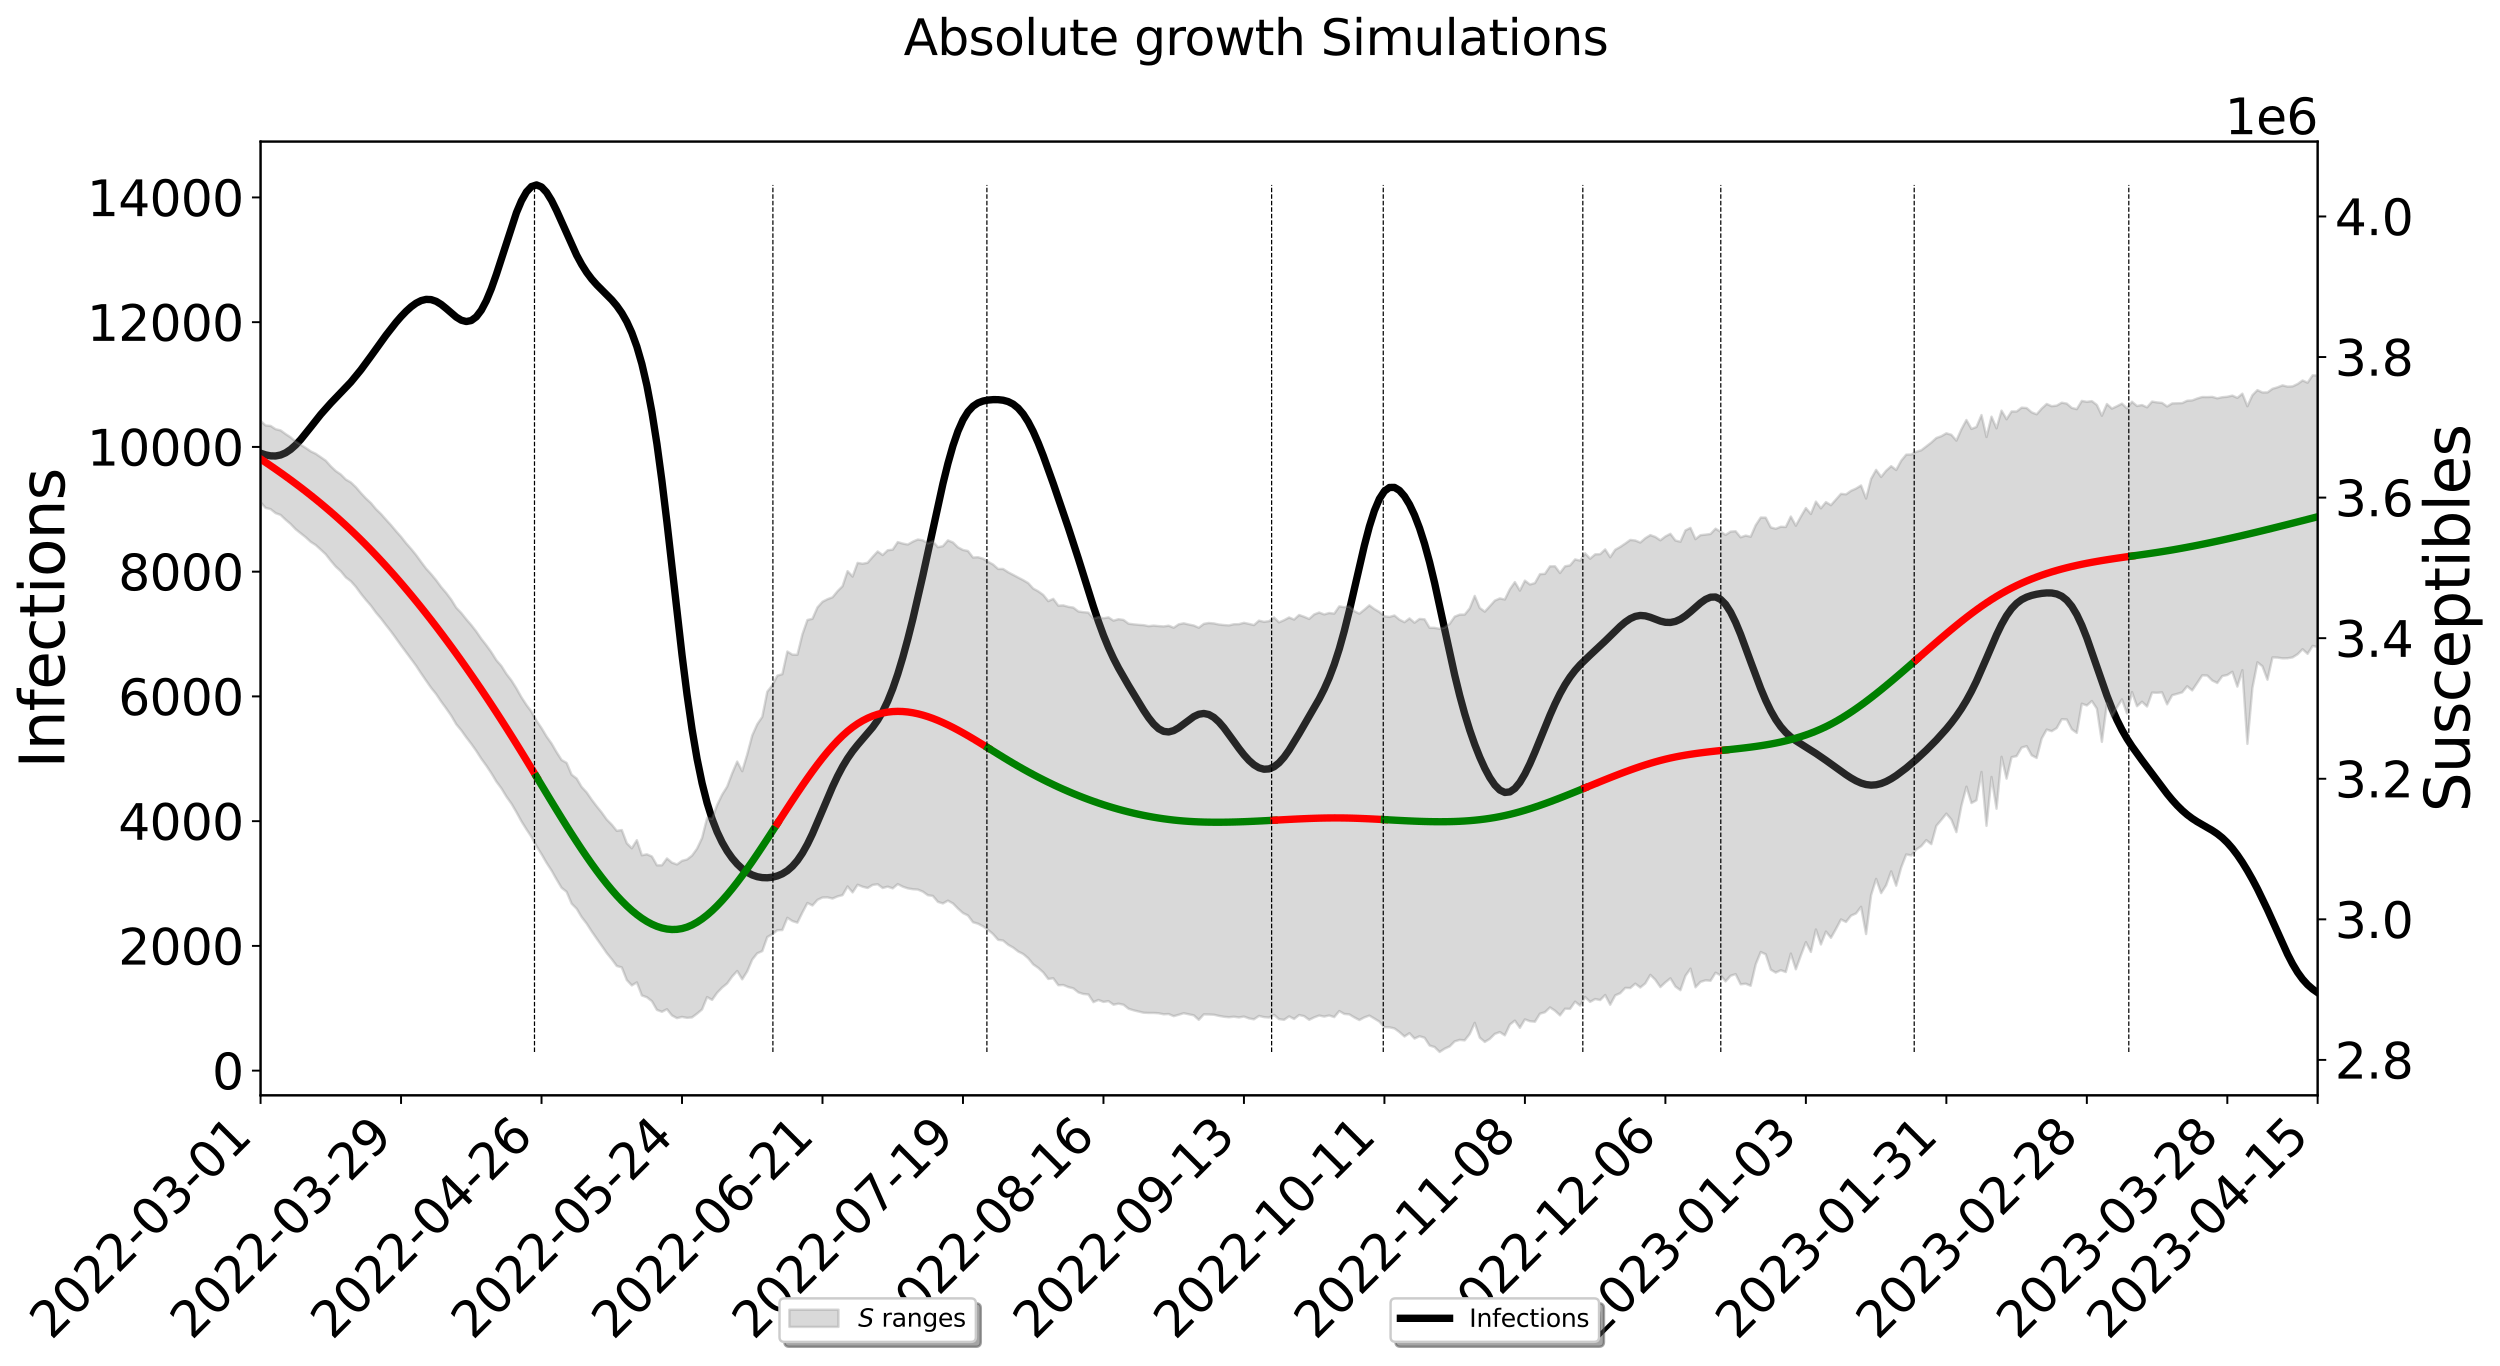 <?xml version="1.0" encoding="utf-8" standalone="no"?>
<!DOCTYPE svg PUBLIC "-//W3C//DTD SVG 1.1//EN"
  "http://www.w3.org/Graphics/SVG/1.1/DTD/svg11.dtd">
<svg xmlns:xlink="http://www.w3.org/1999/xlink" width="1017.222pt" height="555.755pt" viewBox="0 0 1017.222 555.755" xmlns="http://www.w3.org/2000/svg" version="1.1">
 <defs>
  <style type="text/css">*{stroke-linejoin: round; stroke-linecap: butt}</style>
 </defs>
 <g id="figure_1">
  <g id="patch_1">
   <path d="M 0 555.755 
L 1017.222 555.755 
L 1017.222 -0 
L 0 -0 
z
" style="fill: #ffffff"/>
  </g>
  <g id="axes_1">
   <g id="patch_2">
    <path d="M 106.02 445.68 
L 943.02 445.68 
L 943.02 57.6 
L 106.02 57.6 
z
" style="fill: #ffffff"/>
   </g>
   <g id="matplotlib.axis_1">
    <g id="xtick_1">
     <g id="line2d_1">
      <defs>
       <path id="m27cf1ea1fb" d="M 0 0 
L 0 3.5 
" style="stroke: #000000; stroke-width: 0.8"/>
      </defs>
      <g>
       <use xlink:href="#m27cf1ea1fb" x="106.02" y="445.68" style="stroke: #000000; stroke-width: 0.8"/>
      </g>
     </g>
     <g id="text_1">
      <!-- 2022-03-01 -->
      <g transform="translate(20.891 545.614) rotate(-45) scale(0.2 -0.2)">
       <defs>
        <path id="DejaVuSans-32" d="M 1228 531 
L 3431 531 
L 3431 0 
L 469 0 
L 469 531 
Q 828 903 1448 1529 
Q 2069 2156 2228 2338 
Q 2531 2678 2651 2914 
Q 2772 3150 2772 3378 
Q 2772 3750 2511 3984 
Q 2250 4219 1831 4219 
Q 1534 4219 1204 4116 
Q 875 4013 500 3803 
L 500 4441 
Q 881 4594 1212 4672 
Q 1544 4750 1819 4750 
Q 2544 4750 2975 4387 
Q 3406 4025 3406 3419 
Q 3406 3131 3298 2873 
Q 3191 2616 2906 2266 
Q 2828 2175 2409 1742 
Q 1991 1309 1228 531 
z
" transform="scale(0.016)"/>
        <path id="DejaVuSans-30" d="M 2034 4250 
Q 1547 4250 1301 3770 
Q 1056 3291 1056 2328 
Q 1056 1369 1301 889 
Q 1547 409 2034 409 
Q 2525 409 2770 889 
Q 3016 1369 3016 2328 
Q 3016 3291 2770 3770 
Q 2525 4250 2034 4250 
z
M 2034 4750 
Q 2819 4750 3233 4129 
Q 3647 3509 3647 2328 
Q 3647 1150 3233 529 
Q 2819 -91 2034 -91 
Q 1250 -91 836 529 
Q 422 1150 422 2328 
Q 422 3509 836 4129 
Q 1250 4750 2034 4750 
z
" transform="scale(0.016)"/>
        <path id="DejaVuSans-2d" d="M 313 2009 
L 1997 2009 
L 1997 1497 
L 313 1497 
L 313 2009 
z
" transform="scale(0.016)"/>
        <path id="DejaVuSans-33" d="M 2597 2516 
Q 3050 2419 3304 2112 
Q 3559 1806 3559 1356 
Q 3559 666 3084 287 
Q 2609 -91 1734 -91 
Q 1441 -91 1130 -33 
Q 819 25 488 141 
L 488 750 
Q 750 597 1062 519 
Q 1375 441 1716 441 
Q 2309 441 2620 675 
Q 2931 909 2931 1356 
Q 2931 1769 2642 2001 
Q 2353 2234 1838 2234 
L 1294 2234 
L 1294 2753 
L 1863 2753 
Q 2328 2753 2575 2939 
Q 2822 3125 2822 3475 
Q 2822 3834 2567 4026 
Q 2313 4219 1838 4219 
Q 1578 4219 1281 4162 
Q 984 4106 628 3988 
L 628 4550 
Q 988 4650 1302 4700 
Q 1616 4750 1894 4750 
Q 2613 4750 3031 4423 
Q 3450 4097 3450 3541 
Q 3450 3153 3228 2886 
Q 3006 2619 2597 2516 
z
" transform="scale(0.016)"/>
        <path id="DejaVuSans-31" d="M 794 531 
L 1825 531 
L 1825 4091 
L 703 3866 
L 703 4441 
L 1819 4666 
L 2450 4666 
L 2450 531 
L 3481 531 
L 3481 0 
L 794 0 
L 794 531 
z
" transform="scale(0.016)"/>
       </defs>
       <use xlink:href="#DejaVuSans-32"/>
       <use xlink:href="#DejaVuSans-30" x="63.623"/>
       <use xlink:href="#DejaVuSans-32" x="127.246"/>
       <use xlink:href="#DejaVuSans-32" x="190.869"/>
       <use xlink:href="#DejaVuSans-2d" x="254.492"/>
       <use xlink:href="#DejaVuSans-30" x="290.576"/>
       <use xlink:href="#DejaVuSans-33" x="354.199"/>
       <use xlink:href="#DejaVuSans-2d" x="417.822"/>
       <use xlink:href="#DejaVuSans-30" x="453.906"/>
       <use xlink:href="#DejaVuSans-31" x="517.529"/>
      </g>
     </g>
    </g>
    <g id="xtick_2">
     <g id="line2d_2">
      <g>
       <use xlink:href="#m27cf1ea1fb" x="163.181" y="445.68" style="stroke: #000000; stroke-width: 0.8"/>
      </g>
     </g>
     <g id="text_2">
      <!-- 2022-03-29 -->
      <g transform="translate(78.052 545.614) rotate(-45) scale(0.2 -0.2)">
       <defs>
        <path id="DejaVuSans-39" d="M 703 97 
L 703 672 
Q 941 559 1184 500 
Q 1428 441 1663 441 
Q 2288 441 2617 861 
Q 2947 1281 2994 2138 
Q 2813 1869 2534 1725 
Q 2256 1581 1919 1581 
Q 1219 1581 811 2004 
Q 403 2428 403 3163 
Q 403 3881 828 4315 
Q 1253 4750 1959 4750 
Q 2769 4750 3195 4129 
Q 3622 3509 3622 2328 
Q 3622 1225 3098 567 
Q 2575 -91 1691 -91 
Q 1453 -91 1209 -44 
Q 966 3 703 97 
z
M 1959 2075 
Q 2384 2075 2632 2365 
Q 2881 2656 2881 3163 
Q 2881 3666 2632 3958 
Q 2384 4250 1959 4250 
Q 1534 4250 1286 3958 
Q 1038 3666 1038 3163 
Q 1038 2656 1286 2365 
Q 1534 2075 1959 2075 
z
" transform="scale(0.016)"/>
       </defs>
       <use xlink:href="#DejaVuSans-32"/>
       <use xlink:href="#DejaVuSans-30" x="63.623"/>
       <use xlink:href="#DejaVuSans-32" x="127.246"/>
       <use xlink:href="#DejaVuSans-32" x="190.869"/>
       <use xlink:href="#DejaVuSans-2d" x="254.492"/>
       <use xlink:href="#DejaVuSans-30" x="290.576"/>
       <use xlink:href="#DejaVuSans-33" x="354.199"/>
       <use xlink:href="#DejaVuSans-2d" x="417.822"/>
       <use xlink:href="#DejaVuSans-32" x="453.906"/>
       <use xlink:href="#DejaVuSans-39" x="517.529"/>
      </g>
     </g>
    </g>
    <g id="xtick_3">
     <g id="line2d_3">
      <g>
       <use xlink:href="#m27cf1ea1fb" x="220.342" y="445.68" style="stroke: #000000; stroke-width: 0.8"/>
      </g>
     </g>
     <g id="text_3">
      <!-- 2022-04-26 -->
      <g transform="translate(135.213 545.614) rotate(-45) scale(0.2 -0.2)">
       <defs>
        <path id="DejaVuSans-34" d="M 2419 4116 
L 825 1625 
L 2419 1625 
L 2419 4116 
z
M 2253 4666 
L 3047 4666 
L 3047 1625 
L 3713 1625 
L 3713 1100 
L 3047 1100 
L 3047 0 
L 2419 0 
L 2419 1100 
L 313 1100 
L 313 1709 
L 2253 4666 
z
" transform="scale(0.016)"/>
        <path id="DejaVuSans-36" d="M 2113 2584 
Q 1688 2584 1439 2293 
Q 1191 2003 1191 1497 
Q 1191 994 1439 701 
Q 1688 409 2113 409 
Q 2538 409 2786 701 
Q 3034 994 3034 1497 
Q 3034 2003 2786 2293 
Q 2538 2584 2113 2584 
z
M 3366 4563 
L 3366 3988 
Q 3128 4100 2886 4159 
Q 2644 4219 2406 4219 
Q 1781 4219 1451 3797 
Q 1122 3375 1075 2522 
Q 1259 2794 1537 2939 
Q 1816 3084 2150 3084 
Q 2853 3084 3261 2657 
Q 3669 2231 3669 1497 
Q 3669 778 3244 343 
Q 2819 -91 2113 -91 
Q 1303 -91 875 529 
Q 447 1150 447 2328 
Q 447 3434 972 4092 
Q 1497 4750 2381 4750 
Q 2619 4750 2861 4703 
Q 3103 4656 3366 4563 
z
" transform="scale(0.016)"/>
       </defs>
       <use xlink:href="#DejaVuSans-32"/>
       <use xlink:href="#DejaVuSans-30" x="63.623"/>
       <use xlink:href="#DejaVuSans-32" x="127.246"/>
       <use xlink:href="#DejaVuSans-32" x="190.869"/>
       <use xlink:href="#DejaVuSans-2d" x="254.492"/>
       <use xlink:href="#DejaVuSans-30" x="290.576"/>
       <use xlink:href="#DejaVuSans-34" x="354.199"/>
       <use xlink:href="#DejaVuSans-2d" x="417.822"/>
       <use xlink:href="#DejaVuSans-32" x="453.906"/>
       <use xlink:href="#DejaVuSans-36" x="517.529"/>
      </g>
     </g>
    </g>
    <g id="xtick_4">
     <g id="line2d_4">
      <g>
       <use xlink:href="#m27cf1ea1fb" x="277.503" y="445.68" style="stroke: #000000; stroke-width: 0.8"/>
      </g>
     </g>
     <g id="text_4">
      <!-- 2022-05-24 -->
      <g transform="translate(192.374 545.614) rotate(-45) scale(0.2 -0.2)">
       <defs>
        <path id="DejaVuSans-35" d="M 691 4666 
L 3169 4666 
L 3169 4134 
L 1269 4134 
L 1269 2991 
Q 1406 3038 1543 3061 
Q 1681 3084 1819 3084 
Q 2600 3084 3056 2656 
Q 3513 2228 3513 1497 
Q 3513 744 3044 326 
Q 2575 -91 1722 -91 
Q 1428 -91 1123 -41 
Q 819 9 494 109 
L 494 744 
Q 775 591 1075 516 
Q 1375 441 1709 441 
Q 2250 441 2565 725 
Q 2881 1009 2881 1497 
Q 2881 1984 2565 2268 
Q 2250 2553 1709 2553 
Q 1456 2553 1204 2497 
Q 953 2441 691 2322 
L 691 4666 
z
" transform="scale(0.016)"/>
       </defs>
       <use xlink:href="#DejaVuSans-32"/>
       <use xlink:href="#DejaVuSans-30" x="63.623"/>
       <use xlink:href="#DejaVuSans-32" x="127.246"/>
       <use xlink:href="#DejaVuSans-32" x="190.869"/>
       <use xlink:href="#DejaVuSans-2d" x="254.492"/>
       <use xlink:href="#DejaVuSans-30" x="290.576"/>
       <use xlink:href="#DejaVuSans-35" x="354.199"/>
       <use xlink:href="#DejaVuSans-2d" x="417.822"/>
       <use xlink:href="#DejaVuSans-32" x="453.906"/>
       <use xlink:href="#DejaVuSans-34" x="517.529"/>
      </g>
     </g>
    </g>
    <g id="xtick_5">
     <g id="line2d_5">
      <g>
       <use xlink:href="#m27cf1ea1fb" x="334.664" y="445.68" style="stroke: #000000; stroke-width: 0.8"/>
      </g>
     </g>
     <g id="text_5">
      <!-- 2022-06-21 -->
      <g transform="translate(249.535 545.614) rotate(-45) scale(0.2 -0.2)">
       <use xlink:href="#DejaVuSans-32"/>
       <use xlink:href="#DejaVuSans-30" x="63.623"/>
       <use xlink:href="#DejaVuSans-32" x="127.246"/>
       <use xlink:href="#DejaVuSans-32" x="190.869"/>
       <use xlink:href="#DejaVuSans-2d" x="254.492"/>
       <use xlink:href="#DejaVuSans-30" x="290.576"/>
       <use xlink:href="#DejaVuSans-36" x="354.199"/>
       <use xlink:href="#DejaVuSans-2d" x="417.822"/>
       <use xlink:href="#DejaVuSans-32" x="453.906"/>
       <use xlink:href="#DejaVuSans-31" x="517.529"/>
      </g>
     </g>
    </g>
    <g id="xtick_6">
     <g id="line2d_6">
      <g>
       <use xlink:href="#m27cf1ea1fb" x="391.825" y="445.68" style="stroke: #000000; stroke-width: 0.8"/>
      </g>
     </g>
     <g id="text_6">
      <!-- 2022-07-19 -->
      <g transform="translate(306.696 545.614) rotate(-45) scale(0.2 -0.2)">
       <defs>
        <path id="DejaVuSans-37" d="M 525 4666 
L 3525 4666 
L 3525 4397 
L 1831 0 
L 1172 0 
L 2766 4134 
L 525 4134 
L 525 4666 
z
" transform="scale(0.016)"/>
       </defs>
       <use xlink:href="#DejaVuSans-32"/>
       <use xlink:href="#DejaVuSans-30" x="63.623"/>
       <use xlink:href="#DejaVuSans-32" x="127.246"/>
       <use xlink:href="#DejaVuSans-32" x="190.869"/>
       <use xlink:href="#DejaVuSans-2d" x="254.492"/>
       <use xlink:href="#DejaVuSans-30" x="290.576"/>
       <use xlink:href="#DejaVuSans-37" x="354.199"/>
       <use xlink:href="#DejaVuSans-2d" x="417.822"/>
       <use xlink:href="#DejaVuSans-31" x="453.906"/>
       <use xlink:href="#DejaVuSans-39" x="517.529"/>
      </g>
     </g>
    </g>
    <g id="xtick_7">
     <g id="line2d_7">
      <g>
       <use xlink:href="#m27cf1ea1fb" x="448.986" y="445.68" style="stroke: #000000; stroke-width: 0.8"/>
      </g>
     </g>
     <g id="text_7">
      <!-- 2022-08-16 -->
      <g transform="translate(363.857 545.614) rotate(-45) scale(0.2 -0.2)">
       <defs>
        <path id="DejaVuSans-38" d="M 2034 2216 
Q 1584 2216 1326 1975 
Q 1069 1734 1069 1313 
Q 1069 891 1326 650 
Q 1584 409 2034 409 
Q 2484 409 2743 651 
Q 3003 894 3003 1313 
Q 3003 1734 2745 1975 
Q 2488 2216 2034 2216 
z
M 1403 2484 
Q 997 2584 770 2862 
Q 544 3141 544 3541 
Q 544 4100 942 4425 
Q 1341 4750 2034 4750 
Q 2731 4750 3128 4425 
Q 3525 4100 3525 3541 
Q 3525 3141 3298 2862 
Q 3072 2584 2669 2484 
Q 3125 2378 3379 2068 
Q 3634 1759 3634 1313 
Q 3634 634 3220 271 
Q 2806 -91 2034 -91 
Q 1263 -91 848 271 
Q 434 634 434 1313 
Q 434 1759 690 2068 
Q 947 2378 1403 2484 
z
M 1172 3481 
Q 1172 3119 1398 2916 
Q 1625 2713 2034 2713 
Q 2441 2713 2670 2916 
Q 2900 3119 2900 3481 
Q 2900 3844 2670 4047 
Q 2441 4250 2034 4250 
Q 1625 4250 1398 4047 
Q 1172 3844 1172 3481 
z
" transform="scale(0.016)"/>
       </defs>
       <use xlink:href="#DejaVuSans-32"/>
       <use xlink:href="#DejaVuSans-30" x="63.623"/>
       <use xlink:href="#DejaVuSans-32" x="127.246"/>
       <use xlink:href="#DejaVuSans-32" x="190.869"/>
       <use xlink:href="#DejaVuSans-2d" x="254.492"/>
       <use xlink:href="#DejaVuSans-30" x="290.576"/>
       <use xlink:href="#DejaVuSans-38" x="354.199"/>
       <use xlink:href="#DejaVuSans-2d" x="417.822"/>
       <use xlink:href="#DejaVuSans-31" x="453.906"/>
       <use xlink:href="#DejaVuSans-36" x="517.529"/>
      </g>
     </g>
    </g>
    <g id="xtick_8">
     <g id="line2d_8">
      <g>
       <use xlink:href="#m27cf1ea1fb" x="506.147" y="445.68" style="stroke: #000000; stroke-width: 0.8"/>
      </g>
     </g>
     <g id="text_8">
      <!-- 2022-09-13 -->
      <g transform="translate(421.018 545.614) rotate(-45) scale(0.2 -0.2)">
       <use xlink:href="#DejaVuSans-32"/>
       <use xlink:href="#DejaVuSans-30" x="63.623"/>
       <use xlink:href="#DejaVuSans-32" x="127.246"/>
       <use xlink:href="#DejaVuSans-32" x="190.869"/>
       <use xlink:href="#DejaVuSans-2d" x="254.492"/>
       <use xlink:href="#DejaVuSans-30" x="290.576"/>
       <use xlink:href="#DejaVuSans-39" x="354.199"/>
       <use xlink:href="#DejaVuSans-2d" x="417.822"/>
       <use xlink:href="#DejaVuSans-31" x="453.906"/>
       <use xlink:href="#DejaVuSans-33" x="517.529"/>
      </g>
     </g>
    </g>
    <g id="xtick_9">
     <g id="line2d_9">
      <g>
       <use xlink:href="#m27cf1ea1fb" x="563.308" y="445.68" style="stroke: #000000; stroke-width: 0.8"/>
      </g>
     </g>
     <g id="text_9">
      <!-- 2022-10-11 -->
      <g transform="translate(478.179 545.614) rotate(-45) scale(0.2 -0.2)">
       <use xlink:href="#DejaVuSans-32"/>
       <use xlink:href="#DejaVuSans-30" x="63.623"/>
       <use xlink:href="#DejaVuSans-32" x="127.246"/>
       <use xlink:href="#DejaVuSans-32" x="190.869"/>
       <use xlink:href="#DejaVuSans-2d" x="254.492"/>
       <use xlink:href="#DejaVuSans-31" x="290.576"/>
       <use xlink:href="#DejaVuSans-30" x="354.199"/>
       <use xlink:href="#DejaVuSans-2d" x="417.822"/>
       <use xlink:href="#DejaVuSans-31" x="453.906"/>
       <use xlink:href="#DejaVuSans-31" x="517.529"/>
      </g>
     </g>
    </g>
    <g id="xtick_10">
     <g id="line2d_10">
      <g>
       <use xlink:href="#m27cf1ea1fb" x="620.469" y="445.68" style="stroke: #000000; stroke-width: 0.8"/>
      </g>
     </g>
     <g id="text_10">
      <!-- 2022-11-08 -->
      <g transform="translate(535.34 545.614) rotate(-45) scale(0.2 -0.2)">
       <use xlink:href="#DejaVuSans-32"/>
       <use xlink:href="#DejaVuSans-30" x="63.623"/>
       <use xlink:href="#DejaVuSans-32" x="127.246"/>
       <use xlink:href="#DejaVuSans-32" x="190.869"/>
       <use xlink:href="#DejaVuSans-2d" x="254.492"/>
       <use xlink:href="#DejaVuSans-31" x="290.576"/>
       <use xlink:href="#DejaVuSans-31" x="354.199"/>
       <use xlink:href="#DejaVuSans-2d" x="417.822"/>
       <use xlink:href="#DejaVuSans-30" x="453.906"/>
       <use xlink:href="#DejaVuSans-38" x="517.529"/>
      </g>
     </g>
    </g>
    <g id="xtick_11">
     <g id="line2d_11">
      <g>
       <use xlink:href="#m27cf1ea1fb" x="677.63" y="445.68" style="stroke: #000000; stroke-width: 0.8"/>
      </g>
     </g>
     <g id="text_11">
      <!-- 2022-12-06 -->
      <g transform="translate(592.501 545.614) rotate(-45) scale(0.2 -0.2)">
       <use xlink:href="#DejaVuSans-32"/>
       <use xlink:href="#DejaVuSans-30" x="63.623"/>
       <use xlink:href="#DejaVuSans-32" x="127.246"/>
       <use xlink:href="#DejaVuSans-32" x="190.869"/>
       <use xlink:href="#DejaVuSans-2d" x="254.492"/>
       <use xlink:href="#DejaVuSans-31" x="290.576"/>
       <use xlink:href="#DejaVuSans-32" x="354.199"/>
       <use xlink:href="#DejaVuSans-2d" x="417.822"/>
       <use xlink:href="#DejaVuSans-30" x="453.906"/>
       <use xlink:href="#DejaVuSans-36" x="517.529"/>
      </g>
     </g>
    </g>
    <g id="xtick_12">
     <g id="line2d_12">
      <g>
       <use xlink:href="#m27cf1ea1fb" x="734.791" y="445.68" style="stroke: #000000; stroke-width: 0.8"/>
      </g>
     </g>
     <g id="text_12">
      <!-- 2023-01-03 -->
      <g transform="translate(649.662 545.614) rotate(-45) scale(0.2 -0.2)">
       <use xlink:href="#DejaVuSans-32"/>
       <use xlink:href="#DejaVuSans-30" x="63.623"/>
       <use xlink:href="#DejaVuSans-32" x="127.246"/>
       <use xlink:href="#DejaVuSans-33" x="190.869"/>
       <use xlink:href="#DejaVuSans-2d" x="254.492"/>
       <use xlink:href="#DejaVuSans-30" x="290.576"/>
       <use xlink:href="#DejaVuSans-31" x="354.199"/>
       <use xlink:href="#DejaVuSans-2d" x="417.822"/>
       <use xlink:href="#DejaVuSans-30" x="453.906"/>
       <use xlink:href="#DejaVuSans-33" x="517.529"/>
      </g>
     </g>
    </g>
    <g id="xtick_13">
     <g id="line2d_13">
      <g>
       <use xlink:href="#m27cf1ea1fb" x="791.952" y="445.68" style="stroke: #000000; stroke-width: 0.8"/>
      </g>
     </g>
     <g id="text_13">
      <!-- 2023-01-31 -->
      <g transform="translate(706.823 545.614) rotate(-45) scale(0.2 -0.2)">
       <use xlink:href="#DejaVuSans-32"/>
       <use xlink:href="#DejaVuSans-30" x="63.623"/>
       <use xlink:href="#DejaVuSans-32" x="127.246"/>
       <use xlink:href="#DejaVuSans-33" x="190.869"/>
       <use xlink:href="#DejaVuSans-2d" x="254.492"/>
       <use xlink:href="#DejaVuSans-30" x="290.576"/>
       <use xlink:href="#DejaVuSans-31" x="354.199"/>
       <use xlink:href="#DejaVuSans-2d" x="417.822"/>
       <use xlink:href="#DejaVuSans-33" x="453.906"/>
       <use xlink:href="#DejaVuSans-31" x="517.529"/>
      </g>
     </g>
    </g>
    <g id="xtick_14">
     <g id="line2d_14">
      <g>
       <use xlink:href="#m27cf1ea1fb" x="849.113" y="445.68" style="stroke: #000000; stroke-width: 0.8"/>
      </g>
     </g>
     <g id="text_14">
      <!-- 2023-02-28 -->
      <g transform="translate(763.984 545.614) rotate(-45) scale(0.2 -0.2)">
       <use xlink:href="#DejaVuSans-32"/>
       <use xlink:href="#DejaVuSans-30" x="63.623"/>
       <use xlink:href="#DejaVuSans-32" x="127.246"/>
       <use xlink:href="#DejaVuSans-33" x="190.869"/>
       <use xlink:href="#DejaVuSans-2d" x="254.492"/>
       <use xlink:href="#DejaVuSans-30" x="290.576"/>
       <use xlink:href="#DejaVuSans-32" x="354.199"/>
       <use xlink:href="#DejaVuSans-2d" x="417.822"/>
       <use xlink:href="#DejaVuSans-32" x="453.906"/>
       <use xlink:href="#DejaVuSans-38" x="517.529"/>
      </g>
     </g>
    </g>
    <g id="xtick_15">
     <g id="line2d_15">
      <g>
       <use xlink:href="#m27cf1ea1fb" x="906.274" y="445.68" style="stroke: #000000; stroke-width: 0.8"/>
      </g>
     </g>
     <g id="text_15">
      <!-- 2023-03-28 -->
      <g transform="translate(821.145 545.614) rotate(-45) scale(0.2 -0.2)">
       <use xlink:href="#DejaVuSans-32"/>
       <use xlink:href="#DejaVuSans-30" x="63.623"/>
       <use xlink:href="#DejaVuSans-32" x="127.246"/>
       <use xlink:href="#DejaVuSans-33" x="190.869"/>
       <use xlink:href="#DejaVuSans-2d" x="254.492"/>
       <use xlink:href="#DejaVuSans-30" x="290.576"/>
       <use xlink:href="#DejaVuSans-33" x="354.199"/>
       <use xlink:href="#DejaVuSans-2d" x="417.822"/>
       <use xlink:href="#DejaVuSans-32" x="453.906"/>
       <use xlink:href="#DejaVuSans-38" x="517.529"/>
      </g>
     </g>
    </g>
    <g id="xtick_16">
     <g id="line2d_16">
      <g>
       <use xlink:href="#m27cf1ea1fb" x="943.02" y="445.68" style="stroke: #000000; stroke-width: 0.8"/>
      </g>
     </g>
     <g id="text_16">
      <!-- 2023-04-15 -->
      <g transform="translate(857.891 545.614) rotate(-45) scale(0.2 -0.2)">
       <use xlink:href="#DejaVuSans-32"/>
       <use xlink:href="#DejaVuSans-30" x="63.623"/>
       <use xlink:href="#DejaVuSans-32" x="127.246"/>
       <use xlink:href="#DejaVuSans-33" x="190.869"/>
       <use xlink:href="#DejaVuSans-2d" x="254.492"/>
       <use xlink:href="#DejaVuSans-30" x="290.576"/>
       <use xlink:href="#DejaVuSans-34" x="354.199"/>
       <use xlink:href="#DejaVuSans-2d" x="417.822"/>
       <use xlink:href="#DejaVuSans-31" x="453.906"/>
       <use xlink:href="#DejaVuSans-35" x="517.529"/>
      </g>
     </g>
    </g>
   </g>
   <g id="matplotlib.axis_2">
    <g id="ytick_1">
     <g id="line2d_17">
      <defs>
       <path id="m66764b020b" d="M 0 0 
L -3.5 0 
" style="stroke: #000000; stroke-width: 0.8"/>
      </defs>
      <g>
       <use xlink:href="#m66764b020b" x="106.02" y="435.633" style="stroke: #000000; stroke-width: 0.8"/>
      </g>
     </g>
     <g id="text_17">
      <!-- 0 -->
      <g transform="translate(86.295 443.231) scale(0.2 -0.2)">
       <use xlink:href="#DejaVuSans-30"/>
      </g>
     </g>
    </g>
    <g id="ytick_2">
     <g id="line2d_18">
      <g>
       <use xlink:href="#m66764b020b" x="106.02" y="384.875" style="stroke: #000000; stroke-width: 0.8"/>
      </g>
     </g>
     <g id="text_18">
      <!-- 2000 -->
      <g transform="translate(48.12 392.474) scale(0.2 -0.2)">
       <use xlink:href="#DejaVuSans-32"/>
       <use xlink:href="#DejaVuSans-30" x="63.623"/>
       <use xlink:href="#DejaVuSans-30" x="127.246"/>
       <use xlink:href="#DejaVuSans-30" x="190.869"/>
      </g>
     </g>
    </g>
    <g id="ytick_3">
     <g id="line2d_19">
      <g>
       <use xlink:href="#m66764b020b" x="106.02" y="334.118" style="stroke: #000000; stroke-width: 0.8"/>
      </g>
     </g>
     <g id="text_19">
      <!-- 4000 -->
      <g transform="translate(48.12 341.717) scale(0.2 -0.2)">
       <use xlink:href="#DejaVuSans-34"/>
       <use xlink:href="#DejaVuSans-30" x="63.623"/>
       <use xlink:href="#DejaVuSans-30" x="127.246"/>
       <use xlink:href="#DejaVuSans-30" x="190.869"/>
      </g>
     </g>
    </g>
    <g id="ytick_4">
     <g id="line2d_20">
      <g>
       <use xlink:href="#m66764b020b" x="106.02" y="283.361" style="stroke: #000000; stroke-width: 0.8"/>
      </g>
     </g>
     <g id="text_20">
      <!-- 6000 -->
      <g transform="translate(48.12 290.959) scale(0.2 -0.2)">
       <use xlink:href="#DejaVuSans-36"/>
       <use xlink:href="#DejaVuSans-30" x="63.623"/>
       <use xlink:href="#DejaVuSans-30" x="127.246"/>
       <use xlink:href="#DejaVuSans-30" x="190.869"/>
      </g>
     </g>
    </g>
    <g id="ytick_5">
     <g id="line2d_21">
      <g>
       <use xlink:href="#m66764b020b" x="106.02" y="232.603" style="stroke: #000000; stroke-width: 0.8"/>
      </g>
     </g>
     <g id="text_21">
      <!-- 8000 -->
      <g transform="translate(48.12 240.202) scale(0.2 -0.2)">
       <use xlink:href="#DejaVuSans-38"/>
       <use xlink:href="#DejaVuSans-30" x="63.623"/>
       <use xlink:href="#DejaVuSans-30" x="127.246"/>
       <use xlink:href="#DejaVuSans-30" x="190.869"/>
      </g>
     </g>
    </g>
    <g id="ytick_6">
     <g id="line2d_22">
      <g>
       <use xlink:href="#m66764b020b" x="106.02" y="181.846" style="stroke: #000000; stroke-width: 0.8"/>
      </g>
     </g>
     <g id="text_22">
      <!-- 10000 -->
      <g transform="translate(35.395 189.445) scale(0.2 -0.2)">
       <use xlink:href="#DejaVuSans-31"/>
       <use xlink:href="#DejaVuSans-30" x="63.623"/>
       <use xlink:href="#DejaVuSans-30" x="127.246"/>
       <use xlink:href="#DejaVuSans-30" x="190.869"/>
       <use xlink:href="#DejaVuSans-30" x="254.492"/>
      </g>
     </g>
    </g>
    <g id="ytick_7">
     <g id="line2d_23">
      <g>
       <use xlink:href="#m66764b020b" x="106.02" y="131.089" style="stroke: #000000; stroke-width: 0.8"/>
      </g>
     </g>
     <g id="text_23">
      <!-- 12000 -->
      <g transform="translate(35.395 138.687) scale(0.2 -0.2)">
       <use xlink:href="#DejaVuSans-31"/>
       <use xlink:href="#DejaVuSans-32" x="63.623"/>
       <use xlink:href="#DejaVuSans-30" x="127.246"/>
       <use xlink:href="#DejaVuSans-30" x="190.869"/>
       <use xlink:href="#DejaVuSans-30" x="254.492"/>
      </g>
     </g>
    </g>
    <g id="ytick_8">
     <g id="line2d_24">
      <g>
       <use xlink:href="#m66764b020b" x="106.02" y="80.331" style="stroke: #000000; stroke-width: 0.8"/>
      </g>
     </g>
     <g id="text_24">
      <!-- 14000 -->
      <g transform="translate(35.395 87.93) scale(0.2 -0.2)">
       <use xlink:href="#DejaVuSans-31"/>
       <use xlink:href="#DejaVuSans-34" x="63.623"/>
       <use xlink:href="#DejaVuSans-30" x="127.246"/>
       <use xlink:href="#DejaVuSans-30" x="190.869"/>
       <use xlink:href="#DejaVuSans-30" x="254.492"/>
      </g>
     </g>
    </g>
    <g id="text_25">
     <!-- Infections -->
     <g transform="translate(26.196 312.669) rotate(-90) scale(0.25 -0.25)">
      <defs>
       <path id="DejaVuSans-49" d="M 628 4666 
L 1259 4666 
L 1259 0 
L 628 0 
L 628 4666 
z
" transform="scale(0.016)"/>
       <path id="DejaVuSans-6e" d="M 3513 2113 
L 3513 0 
L 2938 0 
L 2938 2094 
Q 2938 2591 2744 2837 
Q 2550 3084 2163 3084 
Q 1697 3084 1428 2787 
Q 1159 2491 1159 1978 
L 1159 0 
L 581 0 
L 581 3500 
L 1159 3500 
L 1159 2956 
Q 1366 3272 1645 3428 
Q 1925 3584 2291 3584 
Q 2894 3584 3203 3211 
Q 3513 2838 3513 2113 
z
" transform="scale(0.016)"/>
       <path id="DejaVuSans-66" d="M 2375 4863 
L 2375 4384 
L 1825 4384 
Q 1516 4384 1395 4259 
Q 1275 4134 1275 3809 
L 1275 3500 
L 2222 3500 
L 2222 3053 
L 1275 3053 
L 1275 0 
L 697 0 
L 697 3053 
L 147 3053 
L 147 3500 
L 697 3500 
L 697 3744 
Q 697 4328 969 4595 
Q 1241 4863 1831 4863 
L 2375 4863 
z
" transform="scale(0.016)"/>
       <path id="DejaVuSans-65" d="M 3597 1894 
L 3597 1613 
L 953 1613 
Q 991 1019 1311 708 
Q 1631 397 2203 397 
Q 2534 397 2845 478 
Q 3156 559 3463 722 
L 3463 178 
Q 3153 47 2828 -22 
Q 2503 -91 2169 -91 
Q 1331 -91 842 396 
Q 353 884 353 1716 
Q 353 2575 817 3079 
Q 1281 3584 2069 3584 
Q 2775 3584 3186 3129 
Q 3597 2675 3597 1894 
z
M 3022 2063 
Q 3016 2534 2758 2815 
Q 2500 3097 2075 3097 
Q 1594 3097 1305 2825 
Q 1016 2553 972 2059 
L 3022 2063 
z
" transform="scale(0.016)"/>
       <path id="DejaVuSans-63" d="M 3122 3366 
L 3122 2828 
Q 2878 2963 2633 3030 
Q 2388 3097 2138 3097 
Q 1578 3097 1268 2742 
Q 959 2388 959 1747 
Q 959 1106 1268 751 
Q 1578 397 2138 397 
Q 2388 397 2633 464 
Q 2878 531 3122 666 
L 3122 134 
Q 2881 22 2623 -34 
Q 2366 -91 2075 -91 
Q 1284 -91 818 406 
Q 353 903 353 1747 
Q 353 2603 823 3093 
Q 1294 3584 2113 3584 
Q 2378 3584 2631 3529 
Q 2884 3475 3122 3366 
z
" transform="scale(0.016)"/>
       <path id="DejaVuSans-74" d="M 1172 4494 
L 1172 3500 
L 2356 3500 
L 2356 3053 
L 1172 3053 
L 1172 1153 
Q 1172 725 1289 603 
Q 1406 481 1766 481 
L 2356 481 
L 2356 0 
L 1766 0 
Q 1100 0 847 248 
Q 594 497 594 1153 
L 594 3053 
L 172 3053 
L 172 3500 
L 594 3500 
L 594 4494 
L 1172 4494 
z
" transform="scale(0.016)"/>
       <path id="DejaVuSans-69" d="M 603 3500 
L 1178 3500 
L 1178 0 
L 603 0 
L 603 3500 
z
M 603 4863 
L 1178 4863 
L 1178 4134 
L 603 4134 
L 603 4863 
z
" transform="scale(0.016)"/>
       <path id="DejaVuSans-6f" d="M 1959 3097 
Q 1497 3097 1228 2736 
Q 959 2375 959 1747 
Q 959 1119 1226 758 
Q 1494 397 1959 397 
Q 2419 397 2687 759 
Q 2956 1122 2956 1747 
Q 2956 2369 2687 2733 
Q 2419 3097 1959 3097 
z
M 1959 3584 
Q 2709 3584 3137 3096 
Q 3566 2609 3566 1747 
Q 3566 888 3137 398 
Q 2709 -91 1959 -91 
Q 1206 -91 779 398 
Q 353 888 353 1747 
Q 353 2609 779 3096 
Q 1206 3584 1959 3584 
z
" transform="scale(0.016)"/>
       <path id="DejaVuSans-73" d="M 2834 3397 
L 2834 2853 
Q 2591 2978 2328 3040 
Q 2066 3103 1784 3103 
Q 1356 3103 1142 2972 
Q 928 2841 928 2578 
Q 928 2378 1081 2264 
Q 1234 2150 1697 2047 
L 1894 2003 
Q 2506 1872 2764 1633 
Q 3022 1394 3022 966 
Q 3022 478 2636 193 
Q 2250 -91 1575 -91 
Q 1294 -91 989 -36 
Q 684 19 347 128 
L 347 722 
Q 666 556 975 473 
Q 1284 391 1588 391 
Q 1994 391 2212 530 
Q 2431 669 2431 922 
Q 2431 1156 2273 1281 
Q 2116 1406 1581 1522 
L 1381 1569 
Q 847 1681 609 1914 
Q 372 2147 372 2553 
Q 372 3047 722 3315 
Q 1072 3584 1716 3584 
Q 2034 3584 2315 3537 
Q 2597 3491 2834 3397 
z
" transform="scale(0.016)"/>
      </defs>
      <use xlink:href="#DejaVuSans-49"/>
      <use xlink:href="#DejaVuSans-6e" x="29.492"/>
      <use xlink:href="#DejaVuSans-66" x="92.871"/>
      <use xlink:href="#DejaVuSans-65" x="128.076"/>
      <use xlink:href="#DejaVuSans-63" x="189.6"/>
      <use xlink:href="#DejaVuSans-74" x="244.58"/>
      <use xlink:href="#DejaVuSans-69" x="283.789"/>
      <use xlink:href="#DejaVuSans-6f" x="311.572"/>
      <use xlink:href="#DejaVuSans-6e" x="372.754"/>
      <use xlink:href="#DejaVuSans-73" x="436.133"/>
     </g>
    </g>
   </g>
   <g id="line2d_25">
    <path d="M -1 345.952 
L -0.136 344.913 
L 1.906 341.951 
L 3.947 338.535 
L 5.989 334.721 
L 8.03 330.569 
L 12.113 321.5 
L 18.237 306.926 
L 40.693 253.076 
L 42.735 248.783 
L 44.776 244.819 
L 46.818 241.161 
L 50.901 234.443 
L 54.984 227.805 
L 59.067 220.524 
L 63.15 212.325 
L 69.274 199.27 
L 71.315 195.259 
L 73.357 191.687 
L 75.398 188.669 
L 77.44 186.252 
L 79.481 184.417 
L 81.523 183.089 
L 83.564 182.166 
L 85.606 181.545 
L 87.647 181.141 
L 89.689 180.898 
L 91.73 180.791 
L 93.772 180.827 
L 95.813 181.026 
L 97.854 181.413 
L 99.896 181.994 
L 103.979 183.578 
L 106.02 184.399 
L 108.062 185.077 
L 110.103 185.489 
L 112.145 185.53 
L 114.186 185.126 
L 116.228 184.241 
L 118.269 182.87 
L 120.311 181.049 
L 122.352 178.852 
L 126.435 173.769 
L 130.518 168.605 
L 134.601 164.009 
L 142.767 155.469 
L 146.85 150.475 
L 150.933 144.922 
L 157.057 136.397 
L 161.14 131.171 
L 163.181 128.815 
L 165.223 126.685 
L 167.264 124.839 
L 169.306 123.353 
L 171.347 122.314 
L 173.389 121.81 
L 175.43 121.904 
L 177.472 122.609 
L 179.513 123.864 
L 181.554 125.517 
L 185.637 129.024 
L 187.679 130.283 
L 189.72 130.826 
L 191.762 130.422 
L 193.803 128.912 
L 195.845 126.22 
L 197.886 122.356 
L 199.928 117.427 
L 201.969 111.635 
L 210.135 86.532 
L 212.176 81.69 
L 214.218 78.081 
L 216.259 75.901 
L 218.301 75.24 
L 220.342 76.073 
L 222.384 78.26 
L 224.425 81.565 
L 226.467 85.679 
L 234.633 103.845 
L 236.674 107.609 
L 238.715 110.837 
L 240.757 113.557 
L 242.798 115.869 
L 248.923 122.028 
L 250.964 124.447 
L 253.006 127.355 
L 255.047 130.941 
L 257.089 135.418 
L 259.13 141.037 
L 261.172 148.086 
L 263.213 156.871 
L 265.254 167.665 
L 267.296 180.632 
L 269.337 195.726 
L 271.379 212.606 
L 277.503 266.487 
L 279.545 282.614 
L 281.586 296.77 
L 283.628 308.767 
L 285.669 318.676 
L 287.711 326.73 
L 289.752 333.232 
L 291.793 338.489 
L 293.835 342.769 
L 295.876 346.283 
L 297.918 349.182 
L 299.959 351.562 
L 302.001 353.474 
L 304.042 354.952 
L 306.084 356.024 
L 308.125 356.723 
L 310.167 357.089 
L 312.208 357.154 
L 314.25 356.932 
L 316.291 356.41 
L 318.333 355.544 
L 320.374 354.265 
L 322.415 352.487 
L 324.457 350.127 
L 326.498 347.127 
L 328.54 343.482 
L 330.581 339.262 
L 334.664 329.723 
L 338.747 320.142 
L 340.789 315.817 
L 342.83 311.955 
L 344.872 308.58 
L 346.913 305.654 
L 348.954 303.084 
L 355.079 295.908 
L 357.12 293.023 
L 359.162 289.543 
L 361.203 285.306 
L 363.245 280.218 
L 365.286 274.265 
L 367.328 267.502 
L 369.369 260.02 
L 371.411 251.919 
L 375.493 234.222 
L 383.659 196.855 
L 385.701 188.589 
L 387.742 181.378 
L 389.784 175.434 
L 391.825 170.834 
L 393.867 167.515 
L 395.908 165.299 
L 397.95 163.938 
L 399.991 163.173 
L 402.033 162.779 
L 404.074 162.611 
L 406.115 162.618 
L 408.157 162.843 
L 410.198 163.399 
L 412.24 164.432 
L 414.281 166.088 
L 416.323 168.476 
L 418.364 171.651 
L 420.406 175.597 
L 422.447 180.233 
L 424.489 185.42 
L 428.572 196.788 
L 434.696 214.737 
L 438.779 227.308 
L 444.903 246.84 
L 446.945 252.923 
L 448.986 258.491 
L 451.028 263.468 
L 453.069 267.879 
L 455.111 271.827 
L 459.193 278.924 
L 465.318 288.985 
L 467.359 292.022 
L 469.401 294.599 
L 471.442 296.504 
L 473.484 297.593 
L 475.525 297.824 
L 477.567 297.273 
L 479.608 296.113 
L 485.733 291.575 
L 487.774 290.62 
L 489.815 290.303 
L 491.857 290.724 
L 493.898 291.893 
L 495.94 293.732 
L 497.981 296.101 
L 502.064 301.686 
L 504.106 304.516 
L 506.147 307.136 
L 508.189 309.4 
L 510.23 311.191 
L 512.272 312.413 
L 514.313 312.991 
L 516.354 312.864 
L 518.396 311.994 
L 520.437 310.38 
L 522.479 308.077 
L 524.52 305.208 
L 528.603 298.508 
L 536.769 284.384 
L 538.811 280.357 
L 540.852 275.751 
L 542.893 270.36 
L 544.935 264.032 
L 546.976 256.716 
L 549.018 248.507 
L 555.142 221.993 
L 557.184 214.222 
L 559.225 207.788 
L 561.267 202.966 
L 563.308 199.842 
L 565.35 198.348 
L 567.391 198.32 
L 569.433 199.565 
L 571.474 201.915 
L 573.515 205.264 
L 575.557 209.581 
L 577.598 214.899 
L 579.64 221.275 
L 581.681 228.733 
L 583.723 237.188 
L 587.806 256.008 
L 591.889 274.625 
L 593.93 282.961 
L 595.972 290.438 
L 598.013 297.065 
L 600.054 302.92 
L 602.096 308.084 
L 604.137 312.591 
L 606.179 316.404 
L 608.22 319.415 
L 610.262 321.473 
L 612.303 322.436 
L 614.345 322.22 
L 616.386 320.824 
L 618.428 318.333 
L 620.469 314.897 
L 622.511 310.715 
L 624.552 306.007 
L 630.676 291.005 
L 632.718 286.397 
L 634.759 282.236 
L 636.801 278.587 
L 638.842 275.456 
L 640.884 272.789 
L 642.925 270.493 
L 647.008 266.55 
L 653.133 260.816 
L 659.257 254.833 
L 661.298 253.104 
L 663.34 251.718 
L 665.381 250.798 
L 667.423 250.422 
L 669.464 250.584 
L 671.506 251.166 
L 675.589 252.716 
L 677.63 253.207 
L 679.672 253.276 
L 681.713 252.85 
L 683.754 251.931 
L 685.796 250.582 
L 687.837 248.917 
L 691.92 245.337 
L 693.962 243.878 
L 696.003 242.987 
L 698.045 242.917 
L 700.086 243.863 
L 702.128 245.927 
L 704.169 249.098 
L 706.211 253.252 
L 708.252 258.176 
L 712.335 269.253 
L 716.418 280.156 
L 718.459 284.988 
L 720.501 289.217 
L 722.542 292.785 
L 724.584 295.697 
L 726.625 298.022 
L 728.667 299.875 
L 730.708 301.397 
L 734.791 303.986 
L 738.874 306.563 
L 742.957 309.366 
L 751.123 315.224 
L 753.164 316.55 
L 755.206 317.708 
L 757.247 318.623 
L 759.289 319.224 
L 761.33 319.463 
L 763.372 319.321 
L 765.413 318.815 
L 767.454 317.987 
L 769.496 316.891 
L 771.537 315.583 
L 775.62 312.518 
L 779.703 309.045 
L 783.786 305.251 
L 787.869 301.131 
L 791.952 296.596 
L 793.993 294.1 
L 796.035 291.384 
L 798.076 288.385 
L 800.118 285.038 
L 802.159 281.294 
L 804.201 277.139 
L 808.284 267.83 
L 812.367 258.329 
L 814.408 254.106 
L 816.45 250.514 
L 818.491 247.652 
L 820.533 245.511 
L 822.574 243.996 
L 824.615 242.963 
L 826.657 242.265 
L 828.698 241.78 
L 830.74 241.443 
L 832.781 241.255 
L 834.823 241.289 
L 836.864 241.678 
L 838.906 242.593 
L 840.947 244.213 
L 842.989 246.687 
L 845.03 250.098 
L 847.072 254.435 
L 849.113 259.576 
L 853.196 271.311 
L 857.279 283.019 
L 859.32 288.253 
L 861.362 292.911 
L 863.403 296.987 
L 865.445 300.546 
L 867.486 303.703 
L 871.569 309.364 
L 881.776 322.982 
L 883.818 325.451 
L 885.859 327.71 
L 887.901 329.73 
L 889.942 331.499 
L 891.984 333.031 
L 894.025 334.36 
L 900.15 337.895 
L 902.191 339.267 
L 904.233 340.902 
L 906.274 342.865 
L 908.315 345.186 
L 910.357 347.866 
L 912.398 350.883 
L 914.44 354.207 
L 916.481 357.809 
L 918.523 361.671 
L 922.606 370.116 
L 930.772 388.248 
L 932.813 392.2 
L 934.854 395.606 
L 936.896 398.419 
L 938.937 400.674 
L 940.979 402.459 
L 943.02 403.884 
L 943.02 403.884 
" clip-path="url(#p0b0ae4b700)" style="fill: none; stroke: #000000; stroke-width: 3; stroke-linecap: square"/>
   </g>
   <g id="patch_3">
    <path d="M 106.02 445.68 
L 106.02 57.6 
" style="fill: none; stroke: #000000; stroke-width: 0.8; stroke-linejoin: miter; stroke-linecap: square"/>
   </g>
   <g id="patch_4">
    <path d="M 943.02 445.68 
L 943.02 57.6 
" style="fill: none; stroke: #000000; stroke-width: 0.8; stroke-linejoin: miter; stroke-linecap: square"/>
   </g>
   <g id="patch_5">
    <path d="M 106.02 445.68 
L 943.02 445.68 
" style="fill: none; stroke: #000000; stroke-width: 0.8; stroke-linejoin: miter; stroke-linecap: square"/>
   </g>
   <g id="patch_6">
    <path d="M 106.02 57.6 
L 943.02 57.6 
" style="fill: none; stroke: #000000; stroke-width: 0.8; stroke-linejoin: miter; stroke-linecap: square"/>
   </g>
   <g id="legend_1">
    <g id="patch_7">
     <path d="M 569.809 547.974 
L 650.632 547.974 
Q 652.632 547.974 652.632 545.974 
L 652.632 532.296 
Q 652.632 530.296 650.632 530.296 
L 569.809 530.296 
Q 567.809 530.296 567.809 532.296 
L 567.809 545.974 
Q 567.809 547.974 569.809 547.974 
z
" style="fill: #4c4c4c; opacity: 0.5; stroke: #4c4c4c; stroke-linejoin: miter"/>
    </g>
    <g id="patch_8">
     <path d="M 567.809 545.974 
L 648.632 545.974 
Q 650.632 545.974 650.632 543.974 
L 650.632 530.296 
Q 650.632 528.296 648.632 528.296 
L 567.809 528.296 
Q 565.809 528.296 565.809 530.296 
L 565.809 543.974 
Q 565.809 545.974 567.809 545.974 
z
" style="fill: #ffffff; stroke: #cccccc; stroke-linejoin: miter"/>
    </g>
    <g id="line2d_26">
     <path d="M 569.809 536.394 
L 579.809 536.394 
L 589.809 536.394 
" style="fill: none; stroke: #000000; stroke-width: 3; stroke-linecap: square"/>
    </g>
    <g id="text_26">
     <!-- Infections -->
     <g transform="translate(597.809 539.894) scale(0.1 -0.1)">
      <use xlink:href="#DejaVuSans-49"/>
      <use xlink:href="#DejaVuSans-6e" x="29.492"/>
      <use xlink:href="#DejaVuSans-66" x="92.871"/>
      <use xlink:href="#DejaVuSans-65" x="128.076"/>
      <use xlink:href="#DejaVuSans-63" x="189.6"/>
      <use xlink:href="#DejaVuSans-74" x="244.58"/>
      <use xlink:href="#DejaVuSans-69" x="283.789"/>
      <use xlink:href="#DejaVuSans-6f" x="311.572"/>
      <use xlink:href="#DejaVuSans-6e" x="372.754"/>
      <use xlink:href="#DejaVuSans-73" x="436.133"/>
     </g>
    </g>
   </g>
  </g>
  <g id="axes_2">
   <g id="PolyCollection_1">
    <path d="M -390.055 75.24 
L -390.055 75.259 
L -388.014 75.342 
L -385.972 75.424 
L -383.931 75.505 
L -381.889 75.582 
L -379.848 75.661 
L -377.807 75.75 
L -375.765 75.843 
L -373.724 75.924 
L -371.682 76.007 
L -369.641 76.091 
L -367.599 76.181 
L -365.558 76.272 
L -363.516 76.376 
L -361.475 76.471 
L -359.433 76.578 
L -357.392 76.691 
L -355.35 76.806 
L -353.309 76.924 
L -351.267 77.044 
L -349.226 77.173 
L -347.185 77.303 
L -345.143 77.436 
L -343.102 77.579 
L -341.06 77.721 
L -339.019 77.866 
L -336.977 78.014 
L -334.936 78.175 
L -332.894 78.343 
L -330.853 78.493 
L -328.811 78.666 
L -326.77 78.843 
L -324.728 79.025 
L -322.687 79.213 
L -320.646 79.417 
L -318.604 79.614 
L -316.563 79.827 
L -314.521 80.054 
L -312.48 80.285 
L -310.438 80.532 
L -308.397 80.798 
L -306.355 81.081 
L -304.314 81.385 
L -302.272 81.702 
L -300.231 82.046 
L -298.189 82.396 
L -296.148 82.776 
L -294.107 83.158 
L -292.065 83.581 
L -290.024 84.025 
L -287.982 84.47 
L -285.941 84.947 
L -283.899 85.456 
L -281.858 85.972 
L -279.816 86.507 
L -277.775 87.071 
L -275.733 87.651 
L -273.692 88.245 
L -271.65 88.863 
L -269.609 89.493 
L -267.567 90.127 
L -265.526 90.778 
L -263.485 91.433 
L -261.443 92.09 
L -259.402 92.765 
L -257.36 93.454 
L -255.319 94.141 
L -253.277 94.829 
L -251.236 95.515 
L -249.194 96.212 
L -247.153 96.9 
L -245.111 97.592 
L -243.07 98.243 
L -241.028 98.943 
L -238.987 99.598 
L -236.946 100.252 
L -234.904 100.888 
L -232.863 101.51 
L -230.821 102.119 
L -228.78 102.721 
L -226.738 103.309 
L -224.697 103.881 
L -222.655 104.445 
L -220.614 104.987 
L -218.572 105.541 
L -216.531 106.091 
L -214.489 106.622 
L -212.448 107.153 
L -210.407 107.679 
L -208.365 108.203 
L -206.324 108.723 
L -204.282 109.241 
L -202.241 109.754 
L -200.199 110.268 
L -198.158 110.768 
L -196.116 111.278 
L -194.075 111.811 
L -192.033 112.331 
L -189.992 112.848 
L -187.95 113.367 
L -185.909 113.886 
L -183.867 114.41 
L -181.826 114.917 
L -179.785 115.434 
L -177.743 115.956 
L -175.702 116.475 
L -173.66 116.992 
L -171.619 117.48 
L -169.577 118.011 
L -167.536 118.529 
L -165.494 119.037 
L -163.453 119.552 
L -161.411 120.074 
L -159.37 120.619 
L -157.328 121.169 
L -155.287 121.709 
L -153.246 122.266 
L -151.204 122.824 
L -149.163 123.419 
L -147.121 123.979 
L -145.08 124.629 
L -143.038 125.277 
L -140.997 125.918 
L -138.955 126.589 
L -136.914 127.286 
L -134.872 128.025 
L -132.831 128.742 
L -130.789 129.552 
L -128.748 130.294 
L -126.707 131.133 
L -124.665 131.954 
L -122.624 132.749 
L -120.582 133.556 
L -118.541 134.371 
L -116.499 135.11 
L -114.458 136.006 
L -112.416 136.78 
L -110.375 137.492 
L -108.333 138.271 
L -106.292 139.076 
L -104.25 139.956 
L -102.209 140.787 
L -100.167 141.51 
L -98.126 142.612 
L -96.085 143.537 
L -94.043 144.504 
L -92.002 145.529 
L -89.96 146.694 
L -87.919 147.858 
L -85.877 148.833 
L -83.836 149.983 
L -81.794 151.733 
L -79.753 153.309 
L -77.711 154.625 
L -75.67 156.238 
L -73.628 157.829 
L -71.587 159.212 
L -69.546 161.129 
L -67.504 163.179 
L -65.463 164.825 
L -63.421 166.162 
L -61.38 168.105 
L -59.338 169.413 
L -57.297 171.014 
L -55.255 172.995 
L -53.214 174.072 
L -51.172 174.48 
L -49.131 174.405 
L -47.089 176.428 
L -45.048 175.091 
L -43.007 175.367 
L -40.965 179.133 
L -38.924 179.178 
L -36.882 178.461 
L -34.841 179.94 
L -32.799 180.693 
L -30.758 175.712 
L -28.716 168.436 
L -26.675 164.895 
L -24.633 174.269 
L -22.592 170.361 
L -20.55 164.989 
L -18.509 165.608 
L -16.467 154.114 
L -14.426 156.393 
L -12.385 160.492 
L -10.343 170.112 
L -8.302 161.936 
L -6.26 157.078 
L -4.219 159.854 
L -2.177 158.761 
L -0.136 154.365 
L 1.906 155.539 
L 3.947 160.164 
L 5.989 155.308 
L 8.03 154.533 
L 10.072 157.089 
L 12.113 153.945 
L 14.154 153.273 
L 16.196 154.053 
L 18.237 155.834 
L 20.279 155.294 
L 22.32 157.159 
L 24.362 157.777 
L 26.403 157.303 
L 28.445 158.922 
L 30.486 159.162 
L 32.528 159.825 
L 34.569 161.666 
L 36.611 162.078 
L 38.652 164.436 
L 40.693 164.975 
L 42.735 165.428 
L 44.776 166.263 
L 46.818 167.872 
L 48.859 169.468 
L 50.901 170.373 
L 52.942 171.954 
L 54.984 172.975 
L 57.025 173.975 
L 59.067 175.926 
L 61.108 176.278 
L 63.15 177.965 
L 65.191 179.313 
L 67.233 180.162 
L 69.274 181.894 
L 71.315 183.071 
L 73.357 183.859 
L 75.398 184.592 
L 77.44 186.883 
L 79.481 188.458 
L 81.523 189.755 
L 83.564 188.965 
L 85.606 190.119 
L 87.647 190.582 
L 89.689 193.742 
L 91.73 196.063 
L 93.772 196.995 
L 95.813 197.004 
L 97.854 198.088 
L 99.896 201.477 
L 101.937 200.939 
L 103.979 202.944 
L 106.02 204.327 
L 108.062 206.667 
L 110.103 207.159 
L 112.145 208.794 
L 114.186 209.527 
L 116.228 211.483 
L 118.269 213.222 
L 120.311 215.356 
L 122.352 216.986 
L 124.393 218.612 
L 126.435 220.473 
L 128.476 221.787 
L 130.518 223.642 
L 132.559 225.558 
L 134.601 228.171 
L 136.642 230.571 
L 138.684 232.449 
L 140.725 234.926 
L 142.767 236.489 
L 144.808 238.785 
L 146.85 241.574 
L 148.891 244.101 
L 150.933 246.458 
L 152.974 249.26 
L 155.015 251.665 
L 157.057 254.341 
L 159.098 256.946 
L 161.14 259.759 
L 163.181 262.608 
L 165.223 265.37 
L 167.264 268.122 
L 169.306 270.897 
L 171.347 274.003 
L 173.389 276.98 
L 175.43 279.894 
L 177.472 282.428 
L 179.513 285.474 
L 181.554 288.255 
L 183.596 291.192 
L 185.637 294.687 
L 187.679 297.143 
L 189.72 300.008 
L 191.762 302.685 
L 193.803 305.558 
L 195.845 308.736 
L 197.886 311.558 
L 199.928 314.626 
L 201.969 318.017 
L 204.011 320.771 
L 206.052 324.133 
L 208.093 326.996 
L 210.135 330.467 
L 212.176 334.197 
L 214.218 337.457 
L 216.259 340.525 
L 218.301 344.284 
L 220.342 347.555 
L 222.384 351.066 
L 224.425 354.216 
L 226.467 357.823 
L 228.508 361.236 
L 230.55 362.879 
L 232.591 367.682 
L 234.633 369.739 
L 236.674 373.156 
L 238.715 375.811 
L 240.757 378.982 
L 242.798 381.927 
L 244.84 384.836 
L 246.881 387.798 
L 248.923 390.295 
L 250.964 393.053 
L 253.006 393.637 
L 255.047 398.783 
L 257.089 400.959 
L 259.13 399.721 
L 261.172 405.048 
L 263.213 405.771 
L 265.254 407.361 
L 267.296 410.918 
L 269.337 411.682 
L 271.379 410.639 
L 273.42 413.183 
L 275.462 414.277 
L 277.503 413.766 
L 279.545 414.148 
L 281.586 413.967 
L 283.628 412.446 
L 285.669 410.735 
L 287.711 405.706 
L 289.752 406.844 
L 291.793 403.947 
L 293.835 401.831 
L 295.876 400.163 
L 297.918 397.327 
L 299.959 395.106 
L 302.001 398.478 
L 304.042 395.253 
L 306.084 390.451 
L 308.125 387.883 
L 310.167 387.001 
L 312.208 381.268 
L 314.25 380.1 
L 316.291 378.489 
L 318.333 378.424 
L 320.374 373.437 
L 322.415 374.769 
L 324.457 375.42 
L 326.498 371.279 
L 328.54 367.415 
L 330.581 368.434 
L 332.623 366.146 
L 334.664 365.177 
L 336.706 365.123 
L 338.747 365.614 
L 340.789 364.747 
L 342.83 364.216 
L 344.872 360.688 
L 346.913 363.111 
L 348.954 359.996 
L 350.996 360.794 
L 353.037 361.318 
L 355.079 360.067 
L 357.12 359.792 
L 359.162 361.321 
L 361.203 360.762 
L 363.245 361.474 
L 365.286 359.745 
L 367.328 360.781 
L 369.369 361.467 
L 371.411 361.815 
L 373.452 361.951 
L 375.493 362.794 
L 377.535 364.25 
L 379.576 364.536 
L 381.618 366.965 
L 383.659 367.602 
L 385.701 366.458 
L 387.742 367.595 
L 389.784 369.675 
L 391.825 371.499 
L 393.867 372.511 
L 395.908 375.247 
L 397.95 375.857 
L 399.991 376.904 
L 402.033 378.34 
L 404.074 380.071 
L 406.115 382.401 
L 408.157 382.688 
L 410.198 384.41 
L 412.24 385.561 
L 414.281 387.146 
L 416.323 388.166 
L 418.364 389.891 
L 420.406 392.394 
L 422.447 393.82 
L 424.489 395.644 
L 426.53 398.327 
L 428.572 398.054 
L 430.613 400.877 
L 432.654 400.782 
L 434.696 401.632 
L 436.737 402.152 
L 438.779 403.796 
L 440.82 404.442 
L 442.862 404.64 
L 444.903 407.753 
L 446.945 406.874 
L 448.986 407.669 
L 451.028 407.335 
L 453.069 408.803 
L 455.111 408.38 
L 457.152 408.808 
L 459.193 410.442 
L 461.235 411.079 
L 463.276 411.571 
L 465.318 412.06 
L 467.359 412.156 
L 469.401 412.163 
L 471.442 412.272 
L 473.484 412.707 
L 475.525 412.6 
L 477.567 413.462 
L 479.608 412.9 
L 481.65 412.267 
L 483.691 412.703 
L 485.733 413.122 
L 487.774 414.963 
L 489.815 412.738 
L 491.857 412.783 
L 493.898 412.877 
L 495.94 413.341 
L 497.981 413.7 
L 500.023 413.908 
L 502.064 413.692 
L 504.106 413.979 
L 506.147 413.625 
L 508.189 414.378 
L 510.23 414.757 
L 512.272 413.369 
L 514.313 413.853 
L 516.354 414.017 
L 518.396 412.925 
L 520.437 414.664 
L 522.479 414.959 
L 524.52 413.545 
L 526.562 414.6 
L 528.603 413.003 
L 530.645 413.464 
L 532.686 414.952 
L 534.728 413.959 
L 536.769 413.209 
L 538.811 413.633 
L 540.852 413.18 
L 542.893 413.853 
L 544.935 411.382 
L 546.976 412.566 
L 549.018 412.743 
L 551.059 413.977 
L 553.101 415.043 
L 555.142 413.974 
L 557.184 413.237 
L 559.225 414.45 
L 561.267 415.703 
L 563.308 417.961 
L 565.35 417.999 
L 567.391 418.457 
L 569.433 419.942 
L 571.474 421.736 
L 573.515 420.392 
L 575.557 422.575 
L 577.598 421.634 
L 579.64 422.241 
L 581.681 425.413 
L 583.723 426.029 
L 585.764 428.04 
L 587.806 426.698 
L 589.847 425.773 
L 591.889 423.727 
L 593.93 423.116 
L 595.972 423.31 
L 598.013 420.722 
L 600.054 416.191 
L 602.096 422.194 
L 604.137 423.946 
L 606.179 422.717 
L 608.22 420.687 
L 610.262 419.941 
L 612.303 421.271 
L 614.345 416.895 
L 616.386 415.282 
L 618.428 418.203 
L 620.469 414.781 
L 622.511 415.523 
L 624.552 415.722 
L 626.593 412.453 
L 628.635 411.862 
L 630.676 409.911 
L 632.718 411.252 
L 634.759 413.145 
L 636.801 410.44 
L 638.842 410.485 
L 640.884 407.561 
L 642.925 409.163 
L 644.967 405.679 
L 647.008 407.652 
L 649.05 406.494 
L 651.091 406.909 
L 653.133 404.867 
L 655.174 408.811 
L 657.215 405.007 
L 659.257 404.106 
L 661.298 401.968 
L 663.34 402.023 
L 665.381 400.24 
L 667.423 401.803 
L 669.464 400.144 
L 671.506 396.658 
L 673.547 398.678 
L 675.589 401.63 
L 677.63 399.707 
L 679.672 398.067 
L 681.713 401.411 
L 683.754 402.902 
L 685.796 397.025 
L 687.837 394.133 
L 689.879 401.714 
L 691.92 399.527 
L 693.962 398.886 
L 696.003 399.054 
L 698.045 395.789 
L 700.086 396.845 
L 702.128 399.283 
L 704.169 397.027 
L 706.211 396.366 
L 708.252 400.506 
L 710.293 400.261 
L 712.335 401.092 
L 714.376 392.375 
L 716.418 387.369 
L 718.459 388.291 
L 720.501 394.549 
L 722.542 395.738 
L 724.584 394.771 
L 726.625 395.508 
L 728.667 388.009 
L 730.708 394.385 
L 732.75 388.751 
L 734.791 383.349 
L 736.833 387.328 
L 738.874 378.196 
L 740.915 384.283 
L 742.957 379.048 
L 744.998 381.569 
L 747.04 377.981 
L 749.081 374.112 
L 751.123 375.133 
L 753.164 372.567 
L 755.206 371.67 
L 757.247 368.972 
L 759.289 380.042 
L 761.33 364.222 
L 763.372 357.62 
L 765.413 363.391 
L 767.454 360.186 
L 769.496 354.543 
L 771.537 360.369 
L 773.579 352.936 
L 775.62 347.66 
L 777.662 348.051 
L 779.703 345.648 
L 781.745 344.277 
L 783.786 341.838 
L 785.828 343.466 
L 787.869 336.028 
L 789.911 333.616 
L 791.952 331.062 
L 793.993 333.472 
L 796.035 338.577 
L 798.076 327.857 
L 800.118 320.097 
L 802.159 326.738 
L 804.201 325.63 
L 806.242 314.122 
L 808.284 336.017 
L 810.325 316.157 
L 812.367 329.047 
L 814.408 307.947 
L 816.45 316.803 
L 818.491 308.079 
L 820.533 307.658 
L 822.574 304.199 
L 824.615 303.594 
L 826.657 307.303 
L 828.698 308.388 
L 830.74 300.502 
L 832.781 296.849 
L 834.823 297.512 
L 836.864 296.244 
L 838.906 292.638 
L 840.947 292.749 
L 842.989 296.714 
L 845.03 298.204 
L 847.072 286.317 
L 849.113 287.048 
L 851.154 285.256 
L 853.196 288.327 
L 855.237 301.854 
L 857.279 286.255 
L 859.32 291.646 
L 861.362 287.833 
L 863.403 284.56 
L 865.445 290.279 
L 867.486 281.605 
L 869.528 287.345 
L 871.569 285.546 
L 873.611 287.47 
L 875.652 281.816 
L 877.693 281.891 
L 879.735 281.716 
L 881.776 286.588 
L 883.818 282.89 
L 885.859 282.318 
L 887.901 281.711 
L 889.942 279.228 
L 891.984 280.917 
L 894.025 277.902 
L 896.067 274.791 
L 898.108 274.859 
L 900.15 276.891 
L 902.191 277.897 
L 904.233 275.088 
L 906.274 274.644 
L 908.315 273.354 
L 910.357 279.374 
L 912.398 272.69 
L 914.44 302.652 
L 916.481 279.919 
L 918.523 269.493 
L 920.564 271.092 
L 922.606 276.56 
L 924.647 267.495 
L 926.689 267.565 
L 928.73 267.865 
L 930.772 267.829 
L 932.813 267.48 
L 934.854 266.212 
L 936.896 264.172 
L 938.937 266.032 
L 940.979 262.823 
L 943.02 263.264 
L 943.02 152.795 
L 943.02 152.795 
L 940.979 152.707 
L 938.937 155.718 
L 936.896 154.812 
L 934.854 156.263 
L 932.813 157.224 
L 930.772 157.326 
L 928.73 156.805 
L 926.689 157.6 
L 924.647 158.195 
L 922.606 159.681 
L 920.564 159.697 
L 918.523 158.739 
L 916.481 160.811 
L 914.44 165.294 
L 912.398 160.189 
L 910.357 161.889 
L 908.315 160.965 
L 906.274 161.443 
L 904.233 161.625 
L 902.191 162.076 
L 900.15 161.49 
L 898.108 161.577 
L 896.067 161.536 
L 894.025 162.145 
L 891.984 162.933 
L 889.942 163.056 
L 887.901 164.022 
L 885.859 164.086 
L 883.818 164.158 
L 881.776 165.397 
L 879.735 163.939 
L 877.693 163.748 
L 875.652 163.407 
L 873.611 165.746 
L 871.569 164.81 
L 869.528 165.201 
L 867.486 163.465 
L 865.445 166.194 
L 863.403 164.239 
L 861.362 165.296 
L 859.32 166.261 
L 857.279 164.401 
L 855.237 169.157 
L 853.196 164.778 
L 851.154 163.217 
L 849.113 163.505 
L 847.072 163.128 
L 845.03 166.472 
L 842.989 165.98 
L 840.947 164.222 
L 838.906 163.849 
L 836.864 165.041 
L 834.823 165.285 
L 832.781 164.366 
L 830.74 166.25 
L 828.698 168.581 
L 826.657 167.768 
L 824.615 166.024 
L 822.574 165.871 
L 820.533 167.447 
L 818.491 167.415 
L 816.45 170.599 
L 814.408 167.083 
L 812.367 174.285 
L 810.325 169.539 
L 808.284 177.808 
L 806.242 168.889 
L 804.201 173.74 
L 802.159 174.521 
L 800.118 170.899 
L 798.076 174.684 
L 796.035 179.282 
L 793.993 176.911 
L 791.952 176.298 
L 789.911 177.488 
L 787.869 178.209 
L 785.828 180.072 
L 783.786 181.642 
L 781.745 183.216 
L 779.703 183.824 
L 777.662 184.943 
L 775.62 184.983 
L 773.579 187.469 
L 771.537 191.225 
L 769.496 189.681 
L 767.454 191.531 
L 765.413 194.065 
L 763.372 191.189 
L 761.33 194.848 
L 759.289 202.845 
L 757.247 197.534 
L 755.206 198.792 
L 753.164 199.708 
L 751.123 201.149 
L 749.081 200.943 
L 747.04 203.246 
L 744.998 205.555 
L 742.957 204.307 
L 740.915 206.827 
L 738.874 204.114 
L 736.833 209.134 
L 734.791 206.73 
L 732.75 210.205 
L 730.708 213.906 
L 728.667 210.175 
L 726.625 214.429 
L 724.584 214.331 
L 722.542 215.153 
L 720.501 214.594 
L 718.459 210.63 
L 716.418 210.592 
L 714.376 213.722 
L 712.335 218.386 
L 710.293 217.92 
L 708.252 218.633 
L 706.211 216.16 
L 704.169 216.312 
L 702.128 217.632 
L 700.086 216.395 
L 698.045 215.122 
L 696.003 217.26 
L 693.962 217.545 
L 691.92 217.746 
L 689.879 219.36 
L 687.837 214.799 
L 685.796 215.805 
L 683.754 220.432 
L 681.713 219.928 
L 679.672 217.208 
L 677.63 218.272 
L 675.589 219.85 
L 673.547 218.475 
L 671.506 217.731 
L 669.464 218.984 
L 667.423 220.758 
L 665.381 219.93 
L 663.34 219.69 
L 661.298 221.165 
L 659.257 222.541 
L 657.215 223.689 
L 655.174 226.741 
L 653.133 223.549 
L 651.091 225.481 
L 649.05 225.554 
L 647.008 227.348 
L 644.967 225.157 
L 642.925 228.115 
L 640.884 227.62 
L 638.842 230.054 
L 636.801 230.429 
L 634.759 233.149 
L 632.718 230.422 
L 630.676 230.447 
L 628.635 233.49 
L 626.593 233.627 
L 624.552 237.254 
L 622.511 237.834 
L 620.469 236.259 
L 618.428 240.316 
L 616.386 236.846 
L 614.345 239.779 
L 612.303 243.942 
L 610.262 243.485 
L 608.22 244.392 
L 606.179 246.685 
L 604.137 248.873 
L 602.096 247.361 
L 600.054 242.464 
L 598.013 247.568 
L 595.972 250.071 
L 593.93 250.094 
L 591.889 250.917 
L 589.847 253.858 
L 587.806 255.367 
L 585.764 255.867 
L 583.723 255.473 
L 581.681 255.443 
L 579.64 251.996 
L 577.598 251.835 
L 575.557 253.385 
L 573.515 251.628 
L 571.474 253.168 
L 569.433 252.137 
L 567.391 250.43 
L 565.35 251.033 
L 563.308 250.768 
L 561.267 249.027 
L 559.225 247.816 
L 557.184 246.315 
L 555.142 248.083 
L 553.101 249.714 
L 551.059 248.691 
L 549.018 246.771 
L 546.976 247.075 
L 544.935 246.734 
L 542.893 249.697 
L 540.852 249.416 
L 538.811 250.019 
L 536.769 249.222 
L 534.728 250.006 
L 532.686 251.844 
L 530.645 250.967 
L 528.603 250.234 
L 526.562 252.099 
L 524.52 251.24 
L 522.479 252.341 
L 520.437 253.231 
L 518.396 251.274 
L 516.354 252.744 
L 514.313 253.036 
L 512.272 252.53 
L 510.23 254.345 
L 508.189 253.853 
L 506.147 253.42 
L 504.106 253.967 
L 502.064 254.005 
L 500.023 254.472 
L 497.981 254.322 
L 495.94 254.118 
L 493.898 253.671 
L 491.857 253.486 
L 489.815 253.852 
L 487.774 255.419 
L 485.733 254.515 
L 483.691 254.104 
L 481.65 253.62 
L 479.608 254.029 
L 477.567 255.423 
L 475.525 254.586 
L 473.484 254.891 
L 471.442 254.752 
L 469.401 254.56 
L 467.359 254.776 
L 465.318 254.368 
L 463.276 254.241 
L 461.235 254.036 
L 459.193 253.777 
L 457.152 252.246 
L 455.111 251.952 
L 453.069 252.537 
L 451.028 251.201 
L 448.986 251.574 
L 446.945 251.08 
L 444.903 251.754 
L 442.862 249.271 
L 440.82 249.096 
L 438.779 248.805 
L 436.737 247.225 
L 434.696 246.92 
L 432.654 246.335 
L 430.613 246.439 
L 428.572 243.673 
L 426.53 244.596 
L 424.489 242.065 
L 422.447 240.588 
L 420.406 239.479 
L 418.364 237.26 
L 416.323 236.05 
L 414.281 234.995 
L 412.24 233.903 
L 410.198 232.835 
L 408.157 231.511 
L 406.115 231.493 
L 404.074 229.692 
L 402.033 228.579 
L 399.991 227.337 
L 397.95 226.732 
L 395.908 226.857 
L 393.867 224.201 
L 391.825 223.766 
L 389.784 222.706 
L 387.742 220.718 
L 385.701 219.871 
L 383.659 222.241 
L 381.618 222.65 
L 379.576 220.268 
L 377.535 221.123 
L 375.493 219.862 
L 373.452 219.523 
L 371.411 220.398 
L 369.369 221.566 
L 367.328 221.174 
L 365.286 220.57 
L 363.245 223.644 
L 361.203 223.892 
L 359.162 225.842 
L 357.12 224.391 
L 355.079 226.585 
L 353.037 228.969 
L 350.996 229.392 
L 348.954 229.035 
L 346.913 234.598 
L 344.872 232.395 
L 342.83 238.506 
L 340.789 240.559 
L 338.747 243.033 
L 336.706 243.799 
L 334.664 244.858 
L 332.623 247.142 
L 330.581 251.784 
L 328.54 252.265 
L 326.498 258.099 
L 324.457 266.42 
L 322.415 266.387 
L 320.374 265.096 
L 318.333 274.326 
L 316.291 274.915 
L 314.25 278.84 
L 312.208 281.441 
L 310.167 291.676 
L 308.125 294.675 
L 306.084 299.241 
L 304.042 306.965 
L 302.001 313.794 
L 299.959 309.88 
L 297.918 314.644 
L 295.876 320.062 
L 293.835 323.332 
L 291.793 327.58 
L 289.752 333.144 
L 287.711 332.856 
L 285.669 340.973 
L 283.628 345.293 
L 281.586 348.142 
L 279.545 349.715 
L 277.503 350.27 
L 275.462 351.737 
L 273.42 351.002 
L 271.379 349.296 
L 269.337 352.082 
L 267.296 352.084 
L 265.254 348.499 
L 263.213 347.606 
L 261.172 348.015 
L 259.13 341.869 
L 257.089 345.144 
L 255.047 343.104 
L 253.006 337.742 
L 250.964 338.063 
L 248.923 335.544 
L 246.881 333.466 
L 244.84 330.618 
L 242.798 328.091 
L 240.757 325.396 
L 238.715 322.435 
L 236.674 320.222 
L 234.633 316.775 
L 232.591 315.22 
L 230.55 310.409 
L 228.508 309.241 
L 226.467 306.044 
L 224.425 302.517 
L 222.384 299.66 
L 220.342 296.244 
L 218.301 293.269 
L 216.259 289.609 
L 214.218 286.86 
L 212.176 283.728 
L 210.135 280.107 
L 208.093 276.85 
L 206.052 274.214 
L 204.011 270.98 
L 201.969 268.625 
L 199.928 265.382 
L 197.886 262.538 
L 195.845 259.942 
L 193.803 256.96 
L 191.762 254.329 
L 189.72 251.962 
L 187.679 249.396 
L 185.637 247.257 
L 183.596 243.96 
L 181.554 241.253 
L 179.513 238.858 
L 177.472 236.083 
L 175.43 233.609 
L 173.389 231.361 
L 171.347 228.641 
L 169.306 225.829 
L 167.264 223.327 
L 165.223 221.004 
L 163.181 218.418 
L 161.14 216.1 
L 159.098 213.672 
L 157.057 211.427 
L 155.015 209.124 
L 152.974 207.134 
L 150.933 204.685 
L 148.891 202.785 
L 146.85 200.612 
L 144.808 198.227 
L 142.767 196.294 
L 140.725 195.106 
L 138.684 193.065 
L 136.642 191.668 
L 134.601 189.737 
L 132.559 187.459 
L 130.518 186.037 
L 128.476 184.642 
L 126.435 183.659 
L 124.393 182.247 
L 122.352 180.971 
L 120.311 179.681 
L 118.269 177.954 
L 116.228 176.61 
L 114.186 175.126 
L 112.145 174.641 
L 110.103 173.296 
L 108.062 173.113 
L 106.02 171.225 
L 103.979 170.019 
L 101.937 168.614 
L 99.896 169.334 
L 97.854 166.308 
L 95.813 165.473 
L 93.772 165.594 
L 91.73 164.876 
L 89.689 162.828 
L 87.647 160.092 
L 85.606 159.732 
L 83.564 158.748 
L 81.523 159.492 
L 79.481 158.071 
L 77.44 156.935 
L 75.398 154.93 
L 73.357 154.278 
L 71.315 153.56 
L 69.274 152.511 
L 67.233 150.981 
L 65.191 150.117 
L 63.15 149.017 
L 61.108 147.551 
L 59.067 147.206 
L 57.025 145.488 
L 54.984 144.629 
L 52.942 143.748 
L 50.901 142.355 
L 48.859 141.548 
L 46.818 140.235 
L 44.776 138.875 
L 42.735 138.191 
L 40.693 137.892 
L 38.652 137.34 
L 36.611 135.425 
L 34.569 135.173 
L 32.528 133.669 
L 30.486 133.175 
L 28.445 133.238 
L 26.403 131.703 
L 24.362 132.474 
L 22.32 132.185 
L 20.279 130.573 
L 18.237 131.517 
L 16.196 130.067 
L 14.154 129.482 
L 12.113 130.62 
L 10.072 134.229 
L 8.03 131.961 
L 5.989 133.049 
L 3.947 138.857 
L 1.906 134.129 
L -0.136 133.354 
L -2.177 138.638 
L -4.219 140.127 
L -6.26 137.733 
L -8.302 143.381 
L -10.343 152.462 
L -12.385 142.711 
L -14.426 138.697 
L -16.467 136.777 
L -18.509 149.437 
L -20.55 149.189 
L -22.592 155.339 
L -24.633 159.817 
L -26.675 150.368 
L -28.716 154.461 
L -30.758 162.572 
L -32.799 168.181 
L -34.841 167.785 
L -36.882 166.63 
L -38.924 167.729 
L -40.965 168.018 
L -43.007 164.488 
L -45.048 164.491 
L -47.089 166.223 
L -49.131 164.454 
L -51.172 164.892 
L -53.214 164.821 
L -55.255 164.118 
L -57.297 162.365 
L -59.338 161.052 
L -61.38 160.004 
L -63.421 158.328 
L -65.463 157.256 
L -67.504 155.85 
L -69.546 153.986 
L -71.587 152.353 
L -73.628 151.183 
L -75.67 149.833 
L -77.711 148.417 
L -79.753 147.377 
L -81.794 145.976 
L -83.836 144.397 
L -85.877 143.432 
L -87.919 142.704 
L -89.96 141.704 
L -92.002 140.765 
L -94.043 139.897 
L -96.085 139.095 
L -98.126 138.352 
L -100.167 137.345 
L -102.209 136.861 
L -104.25 136.152 
L -106.292 135.425 
L -108.333 134.755 
L -110.375 134.108 
L -112.416 133.558 
L -114.458 132.952 
L -116.499 132.12 
L -118.541 131.542 
L -120.582 130.83 
L -122.624 130.15 
L -124.665 129.445 
L -126.707 128.731 
L -128.748 127.994 
L -130.789 127.361 
L -132.831 126.646 
L -134.872 126.014 
L -136.914 125.362 
L -138.955 124.767 
L -140.997 124.179 
L -143.038 123.62 
L -145.08 123.05 
L -147.121 122.45 
L -149.163 121.993 
L -151.204 121.435 
L -153.246 120.95 
L -155.287 120.463 
L -157.328 120.003 
L -159.37 119.495 
L -161.411 119.009 
L -163.453 118.545 
L -165.494 118.078 
L -167.536 117.62 
L -169.577 117.144 
L -171.619 116.628 
L -173.66 116.222 
L -175.702 115.741 
L -177.743 115.254 
L -179.785 114.763 
L -181.826 114.283 
L -183.867 113.828 
L -185.909 113.33 
L -187.95 112.84 
L -189.992 112.349 
L -192.033 111.859 
L -194.075 111.359 
L -196.116 110.846 
L -198.158 110.36 
L -200.199 109.884 
L -202.241 109.389 
L -204.282 108.899 
L -206.324 108.4 
L -208.365 107.896 
L -210.407 107.386 
L -212.448 106.875 
L -214.489 106.357 
L -216.531 105.844 
L -218.572 105.299 
L -220.614 104.758 
L -222.655 104.226 
L -224.697 103.659 
L -226.738 103.087 
L -228.78 102.493 
L -230.821 101.884 
L -232.863 101.273 
L -234.904 100.646 
L -236.946 100.008 
L -238.987 99.348 
L -241.028 98.693 
L -243.07 97.987 
L -245.111 97.339 
L -247.153 96.645 
L -249.194 95.957 
L -251.236 95.26 
L -253.277 94.579 
L -255.319 93.894 
L -257.36 93.206 
L -259.402 92.517 
L -261.443 91.845 
L -263.485 91.194 
L -265.526 90.545 
L -267.567 89.898 
L -269.609 89.271 
L -271.65 88.643 
L -273.692 88.029 
L -275.733 87.444 
L -277.775 86.871 
L -279.816 86.313 
L -281.858 85.786 
L -283.899 85.279 
L -285.941 84.772 
L -287.982 84.305 
L -290.024 83.87 
L -292.065 83.431 
L -294.107 83.014 
L -296.148 82.643 
L -298.189 82.27 
L -300.231 81.929 
L -302.272 81.588 
L -304.314 81.277 
L -306.355 80.978 
L -308.397 80.7 
L -310.438 80.437 
L -312.48 80.196 
L -314.521 79.97 
L -316.563 79.745 
L -318.604 79.534 
L -320.646 79.341 
L -322.687 79.136 
L -324.728 78.949 
L -326.77 78.77 
L -328.811 78.594 
L -330.853 78.423 
L -332.894 78.277 
L -334.936 78.107 
L -336.977 77.945 
L -339.019 77.8 
L -341.06 77.656 
L -343.102 77.515 
L -345.143 77.372 
L -347.185 77.241 
L -349.226 77.113 
L -351.267 76.984 
L -353.309 76.865 
L -355.35 76.747 
L -357.392 76.633 
L -359.433 76.518 
L -361.475 76.409 
L -363.516 76.317 
L -365.558 76.21 
L -367.599 76.118 
L -369.641 76.028 
L -371.682 75.947 
L -373.724 75.866 
L -375.765 75.788 
L -377.807 75.692 
L -379.848 75.605 
L -381.889 75.531 
L -383.931 75.461 
L -385.972 75.387 
L -388.014 75.313 
L -390.055 75.24 
z
" clip-path="url(#p0b0ae4b700)" style="fill: #808080; fill-opacity: 0.3; stroke: #808080; stroke-opacity: 0.3"/>
   </g>
   <g id="matplotlib.axis_3">
    <g id="ytick_9">
     <g id="line2d_27">
      <defs>
       <path id="md21926f744" d="M 0 0 
L 3.5 0 
" style="stroke: #000000; stroke-width: 0.8"/>
      </defs>
      <g>
       <use xlink:href="#md21926f744" x="943.02" y="431.263" style="stroke: #000000; stroke-width: 0.8"/>
      </g>
     </g>
     <g id="text_27">
      <!-- 2.8 -->
      <g transform="translate(950.02 438.861) scale(0.2 -0.2)">
       <defs>
        <path id="DejaVuSans-2e" d="M 684 794 
L 1344 794 
L 1344 0 
L 684 0 
L 684 794 
z
" transform="scale(0.016)"/>
       </defs>
       <use xlink:href="#DejaVuSans-32"/>
       <use xlink:href="#DejaVuSans-2e" x="63.623"/>
       <use xlink:href="#DejaVuSans-38" x="95.41"/>
      </g>
     </g>
    </g>
    <g id="ytick_10">
     <g id="line2d_28">
      <g>
       <use xlink:href="#md21926f744" x="943.02" y="374.064" style="stroke: #000000; stroke-width: 0.8"/>
      </g>
     </g>
     <g id="text_28">
      <!-- 3.0 -->
      <g transform="translate(950.02 381.663) scale(0.2 -0.2)">
       <use xlink:href="#DejaVuSans-33"/>
       <use xlink:href="#DejaVuSans-2e" x="63.623"/>
       <use xlink:href="#DejaVuSans-30" x="95.41"/>
      </g>
     </g>
    </g>
    <g id="ytick_11">
     <g id="line2d_29">
      <g>
       <use xlink:href="#md21926f744" x="943.02" y="316.866" style="stroke: #000000; stroke-width: 0.8"/>
      </g>
     </g>
     <g id="text_29">
      <!-- 3.2 -->
      <g transform="translate(950.02 324.464) scale(0.2 -0.2)">
       <use xlink:href="#DejaVuSans-33"/>
       <use xlink:href="#DejaVuSans-2e" x="63.623"/>
       <use xlink:href="#DejaVuSans-32" x="95.41"/>
      </g>
     </g>
    </g>
    <g id="ytick_12">
     <g id="line2d_30">
      <g>
       <use xlink:href="#md21926f744" x="943.02" y="259.667" style="stroke: #000000; stroke-width: 0.8"/>
      </g>
     </g>
     <g id="text_30">
      <!-- 3.4 -->
      <g transform="translate(950.02 267.266) scale(0.2 -0.2)">
       <use xlink:href="#DejaVuSans-33"/>
       <use xlink:href="#DejaVuSans-2e" x="63.623"/>
       <use xlink:href="#DejaVuSans-34" x="95.41"/>
      </g>
     </g>
    </g>
    <g id="ytick_13">
     <g id="line2d_31">
      <g>
       <use xlink:href="#md21926f744" x="943.02" y="202.469" style="stroke: #000000; stroke-width: 0.8"/>
      </g>
     </g>
     <g id="text_31">
      <!-- 3.6 -->
      <g transform="translate(950.02 210.067) scale(0.2 -0.2)">
       <use xlink:href="#DejaVuSans-33"/>
       <use xlink:href="#DejaVuSans-2e" x="63.623"/>
       <use xlink:href="#DejaVuSans-36" x="95.41"/>
      </g>
     </g>
    </g>
    <g id="ytick_14">
     <g id="line2d_32">
      <g>
       <use xlink:href="#md21926f744" x="943.02" y="145.27" style="stroke: #000000; stroke-width: 0.8"/>
      </g>
     </g>
     <g id="text_32">
      <!-- 3.8 -->
      <g transform="translate(950.02 152.868) scale(0.2 -0.2)">
       <use xlink:href="#DejaVuSans-33"/>
       <use xlink:href="#DejaVuSans-2e" x="63.623"/>
       <use xlink:href="#DejaVuSans-38" x="95.41"/>
      </g>
     </g>
    </g>
    <g id="ytick_15">
     <g id="line2d_33">
      <g>
       <use xlink:href="#md21926f744" x="943.02" y="88.071" style="stroke: #000000; stroke-width: 0.8"/>
      </g>
     </g>
     <g id="text_33">
      <!-- 4.0 -->
      <g transform="translate(950.02 95.67) scale(0.2 -0.2)">
       <use xlink:href="#DejaVuSans-34"/>
       <use xlink:href="#DejaVuSans-2e" x="63.623"/>
       <use xlink:href="#DejaVuSans-30" x="95.41"/>
      </g>
     </g>
    </g>
    <g id="text_34">
     <!-- Susceptibles -->
     <g transform="translate(1004.823 330.494) rotate(-90) scale(0.25 -0.25)">
      <defs>
       <path id="DejaVuSans-53" d="M 3425 4513 
L 3425 3897 
Q 3066 4069 2747 4153 
Q 2428 4238 2131 4238 
Q 1616 4238 1336 4038 
Q 1056 3838 1056 3469 
Q 1056 3159 1242 3001 
Q 1428 2844 1947 2747 
L 2328 2669 
Q 3034 2534 3370 2195 
Q 3706 1856 3706 1288 
Q 3706 609 3251 259 
Q 2797 -91 1919 -91 
Q 1588 -91 1214 -16 
Q 841 59 441 206 
L 441 856 
Q 825 641 1194 531 
Q 1563 422 1919 422 
Q 2459 422 2753 634 
Q 3047 847 3047 1241 
Q 3047 1584 2836 1778 
Q 2625 1972 2144 2069 
L 1759 2144 
Q 1053 2284 737 2584 
Q 422 2884 422 3419 
Q 422 4038 858 4394 
Q 1294 4750 2059 4750 
Q 2388 4750 2728 4690 
Q 3069 4631 3425 4513 
z
" transform="scale(0.016)"/>
       <path id="DejaVuSans-75" d="M 544 1381 
L 544 3500 
L 1119 3500 
L 1119 1403 
Q 1119 906 1312 657 
Q 1506 409 1894 409 
Q 2359 409 2629 706 
Q 2900 1003 2900 1516 
L 2900 3500 
L 3475 3500 
L 3475 0 
L 2900 0 
L 2900 538 
Q 2691 219 2414 64 
Q 2138 -91 1772 -91 
Q 1169 -91 856 284 
Q 544 659 544 1381 
z
M 1991 3584 
L 1991 3584 
z
" transform="scale(0.016)"/>
       <path id="DejaVuSans-70" d="M 1159 525 
L 1159 -1331 
L 581 -1331 
L 581 3500 
L 1159 3500 
L 1159 2969 
Q 1341 3281 1617 3432 
Q 1894 3584 2278 3584 
Q 2916 3584 3314 3078 
Q 3713 2572 3713 1747 
Q 3713 922 3314 415 
Q 2916 -91 2278 -91 
Q 1894 -91 1617 61 
Q 1341 213 1159 525 
z
M 3116 1747 
Q 3116 2381 2855 2742 
Q 2594 3103 2138 3103 
Q 1681 3103 1420 2742 
Q 1159 2381 1159 1747 
Q 1159 1113 1420 752 
Q 1681 391 2138 391 
Q 2594 391 2855 752 
Q 3116 1113 3116 1747 
z
" transform="scale(0.016)"/>
       <path id="DejaVuSans-62" d="M 3116 1747 
Q 3116 2381 2855 2742 
Q 2594 3103 2138 3103 
Q 1681 3103 1420 2742 
Q 1159 2381 1159 1747 
Q 1159 1113 1420 752 
Q 1681 391 2138 391 
Q 2594 391 2855 752 
Q 3116 1113 3116 1747 
z
M 1159 2969 
Q 1341 3281 1617 3432 
Q 1894 3584 2278 3584 
Q 2916 3584 3314 3078 
Q 3713 2572 3713 1747 
Q 3713 922 3314 415 
Q 2916 -91 2278 -91 
Q 1894 -91 1617 61 
Q 1341 213 1159 525 
L 1159 0 
L 581 0 
L 581 4863 
L 1159 4863 
L 1159 2969 
z
" transform="scale(0.016)"/>
       <path id="DejaVuSans-6c" d="M 603 4863 
L 1178 4863 
L 1178 0 
L 603 0 
L 603 4863 
z
" transform="scale(0.016)"/>
      </defs>
      <use xlink:href="#DejaVuSans-53"/>
      <use xlink:href="#DejaVuSans-75" x="63.477"/>
      <use xlink:href="#DejaVuSans-73" x="126.855"/>
      <use xlink:href="#DejaVuSans-63" x="178.955"/>
      <use xlink:href="#DejaVuSans-65" x="233.936"/>
      <use xlink:href="#DejaVuSans-70" x="295.459"/>
      <use xlink:href="#DejaVuSans-74" x="358.936"/>
      <use xlink:href="#DejaVuSans-69" x="398.145"/>
      <use xlink:href="#DejaVuSans-62" x="425.928"/>
      <use xlink:href="#DejaVuSans-6c" x="489.404"/>
      <use xlink:href="#DejaVuSans-65" x="517.188"/>
      <use xlink:href="#DejaVuSans-73" x="578.711"/>
     </g>
    </g>
    <g id="text_35">
     <!-- 1e6 -->
     <g transform="translate(905.264 54.6) scale(0.2 -0.2)">
      <use xlink:href="#DejaVuSans-31"/>
      <use xlink:href="#DejaVuSans-65" x="63.623"/>
      <use xlink:href="#DejaVuSans-36" x="125.146"/>
     </g>
    </g>
   </g>
   <g id="line2d_34">
    <path clip-path="url(#p0b0ae4b700)" style="fill: none; stroke: #ff0000; stroke-width: 3; stroke-linecap: square"/>
   </g>
   <g id="line2d_35">
    <path clip-path="url(#p0b0ae4b700)" style="fill: none; stroke: #008000; stroke-width: 3; stroke-linecap: square"/>
   </g>
   <g id="line2d_36">
    <path clip-path="url(#p0b0ae4b700)" style="fill: none; stroke: #ff0000; stroke-width: 3; stroke-linecap: square"/>
   </g>
   <g id="line2d_37">
    <path clip-path="url(#p0b0ae4b700)" style="fill: none; stroke: #008000; stroke-width: 3; stroke-linecap: square"/>
   </g>
   <g id="line2d_38">
    <path d="M -1 149.83 
L -0.136 149.53 
L 1.906 148.874 
L 3.947 148.275 
L 5.989 147.741 
L 8.03 147.276 
L 10.072 146.889 
L 12.113 146.585 
L 14.154 146.368 
L 16.196 146.238 
L 18.237 146.191 
L 20.279 146.224 
L 22.32 146.336 
L 24.362 146.523 
L 26.403 146.783 
L 28.445 147.113 
L 30.486 147.51 
L 32.528 147.972 
L 34.569 148.495 
L 36.611 149.078 
L 38.652 149.718 
L 40.693 150.412 
L 42.735 151.157 
L 44.776 151.951 
L 46.818 152.79 
L 48.859 153.673 
L 50.901 154.597 
L 52.942 155.558 
L 54.984 156.555 
L 57.025 157.584 
L 59.067 158.644 
L 61.108 159.73 
L 63.15 160.841 
L 65.191 161.974 
L 67.233 163.126 
L 69.274 164.295 
L 71.315 165.478 
L 73.357 166.671 
L 75.398 167.874 
L 77.44 169.082 
L 79.481 170.293 
L 81.523 171.507 
L 83.564 172.725 
L 85.606 173.947 
L 87.647 175.176 
L 89.689 176.413 
L 91.73 177.658 
L 93.772 178.914 
L 95.813 180.182 
L 97.854 181.463 
L 99.896 182.759 
L 101.937 184.07 
L 103.979 185.398 
L 106.02 186.745 
L 108.062 188.112 
L 110.103 189.5 
L 112.145 190.91 
L 114.186 192.345 
L 116.228 193.805 
L 118.269 195.291 
L 120.311 196.805 
L 122.352 198.349 
L 124.393 199.923 
L 126.435 201.529 
L 128.476 203.168 
L 130.518 204.843 
L 132.559 206.553 
L 134.601 208.301 
L 136.642 210.087 
L 138.684 211.914 
L 140.725 213.781 
L 142.767 215.692 
L 144.808 217.647 
L 146.85 219.647 
L 148.891 221.693 
L 150.933 223.784 
L 152.974 225.92 
L 155.015 228.1 
L 157.057 230.325 
L 159.098 232.594 
L 161.14 234.906 
L 163.181 237.262 
L 165.223 239.661 
L 167.264 242.102 
L 169.306 244.586 
L 171.347 247.112 
L 173.389 249.68 
L 175.43 252.289 
L 177.472 254.94 
L 179.513 257.631 
L 181.554 260.363 
L 183.596 263.135 
L 185.637 265.948 
L 187.679 268.799 
L 189.72 271.691 
L 191.762 274.621 
L 193.803 277.59 
L 195.845 280.597 
L 197.886 283.642 
L 199.928 286.726 
L 201.969 289.846 
L 204.011 293.004 
L 206.052 296.199 
L 208.093 299.43 
L 210.135 302.697 
L 212.176 306.001 
L 214.218 309.338 
L 216.259 312.699 
L 218.301 316.076 
" clip-path="url(#p0b0ae4b700)" style="fill: none; stroke: #ff0000; stroke-width: 3; stroke-linecap: square"/>
   </g>
   <g id="line2d_39">
    <path d="M 218.301 316.076 
L 220.342 319.458 
L 222.384 322.836 
L 224.425 326.202 
L 226.467 329.544 
L 228.508 332.854 
L 230.55 336.122 
L 232.591 339.338 
L 234.633 342.494 
L 236.674 345.579 
L 238.715 348.584 
L 240.757 351.5 
L 242.798 354.316 
L 244.84 357.024 
L 246.881 359.614 
L 248.923 362.076 
L 250.964 364.402 
L 253.006 366.58 
L 255.047 368.603 
L 257.089 370.459 
L 259.13 372.141 
L 261.172 373.638 
L 263.213 374.941 
L 265.254 376.039 
L 267.296 376.925 
L 269.337 377.588 
L 271.379 378.018 
L 273.42 378.207 
L 275.462 378.145 
L 277.503 377.821 
L 279.545 377.228 
L 281.586 376.367 
L 283.628 375.254 
L 285.669 373.902 
L 287.711 372.327 
L 289.752 370.543 
L 291.793 368.565 
L 293.835 366.408 
L 295.876 364.087 
L 297.918 361.617 
L 299.959 359.011 
L 302.001 356.286 
L 304.042 353.456 
L 306.084 350.535 
L 308.125 347.539 
L 310.167 344.482 
L 312.208 341.378 
L 314.25 338.244 
L 316.291 335.093 
" clip-path="url(#p0b0ae4b700)" style="fill: none; stroke: #008000; stroke-width: 3; stroke-linecap: square"/>
   </g>
   <g id="line2d_40">
    <path d="M 316.291 335.093 
L 318.333 331.94 
L 320.374 328.801 
L 322.415 325.689 
L 324.457 322.62 
L 326.498 319.608 
L 328.54 316.669 
L 330.581 313.816 
L 332.623 311.066 
L 334.664 308.431 
L 336.706 305.929 
L 338.747 303.572 
L 340.789 301.376 
L 342.83 299.356 
L 344.872 297.526 
L 346.913 295.899 
L 348.954 294.474 
L 350.996 293.243 
L 353.037 292.198 
L 355.079 291.333 
L 357.12 290.64 
L 359.162 290.112 
L 361.203 289.742 
L 363.245 289.523 
L 365.286 289.447 
L 367.328 289.507 
L 369.369 289.695 
L 371.411 290.006 
L 373.452 290.43 
L 375.493 290.962 
L 377.535 291.593 
L 379.576 292.317 
L 381.618 293.126 
L 383.659 294.014 
L 385.701 294.972 
L 387.742 295.993 
L 389.784 297.071 
L 391.825 298.198 
L 393.867 299.367 
L 395.908 300.57 
L 397.95 301.801 
L 399.991 303.052 
L 402.033 304.315 
" clip-path="url(#p0b0ae4b700)" style="fill: none; stroke: #ff0000; stroke-width: 3; stroke-linecap: square"/>
   </g>
   <g id="line2d_41">
    <path d="M 402.033 304.315 
L 404.074 305.584 
L 406.115 306.851 
L 408.157 308.11 
L 410.198 309.352 
L 412.24 310.571 
L 414.281 311.761 
L 416.323 312.922 
L 418.364 314.053 
L 420.406 315.155 
L 422.447 316.227 
L 424.489 317.269 
L 426.53 318.282 
L 428.572 319.265 
L 430.613 320.218 
L 432.654 321.141 
L 434.696 322.033 
L 436.737 322.896 
L 438.779 323.728 
L 440.82 324.53 
L 442.862 325.301 
L 444.903 326.042 
L 446.945 326.752 
L 448.986 327.432 
L 451.028 328.081 
L 453.069 328.698 
L 455.111 329.285 
L 457.152 329.841 
L 459.193 330.365 
L 461.235 330.859 
L 463.276 331.321 
L 465.318 331.751 
L 467.359 332.151 
L 469.401 332.518 
L 471.442 332.854 
L 473.484 333.158 
L 475.525 333.43 
L 477.567 333.671 
L 479.608 333.879 
L 481.65 334.056 
L 483.691 334.204 
L 485.733 334.324 
L 487.774 334.417 
L 489.815 334.486 
L 491.857 334.531 
L 493.898 334.555 
L 495.94 334.559 
L 497.981 334.544 
L 500.023 334.513 
L 502.064 334.466 
L 504.106 334.406 
L 506.147 334.334 
L 508.189 334.251 
L 510.23 334.16 
L 512.272 334.061 
L 514.313 333.957 
L 516.354 333.849 
L 518.396 333.738 
" clip-path="url(#p0b0ae4b700)" style="fill: none; stroke: #008000; stroke-width: 3; stroke-linecap: square"/>
   </g>
   <g id="line2d_42">
    <path d="M 518.396 333.738 
L 520.437 333.626 
L 522.479 333.516 
L 524.52 333.407 
L 526.562 333.303 
L 528.603 333.204 
L 530.645 333.113 
L 532.686 333.03 
L 534.728 332.957 
L 536.769 332.897 
L 538.811 332.849 
L 540.852 332.818 
L 542.893 332.802 
L 544.935 332.806 
L 546.976 332.828 
L 549.018 332.869 
L 551.059 332.926 
L 553.101 332.998 
L 555.142 333.081 
L 557.184 333.174 
L 559.225 333.275 
L 561.267 333.381 
L 563.308 333.492 
" clip-path="url(#p0b0ae4b700)" style="fill: none; stroke: #ff0000; stroke-width: 3; stroke-linecap: square"/>
   </g>
   <g id="line2d_43">
    <path d="M 563.308 333.492 
L 565.35 333.604 
L 567.391 333.715 
L 569.433 333.824 
L 571.474 333.928 
L 573.515 334.025 
L 575.557 334.114 
L 577.598 334.192 
L 579.64 334.257 
L 581.681 334.307 
L 583.723 334.339 
L 585.764 334.353 
L 587.806 334.345 
L 589.847 334.314 
L 591.889 334.257 
L 593.93 334.173 
L 595.972 334.059 
L 598.013 333.914 
L 600.054 333.735 
L 602.096 333.52 
L 604.137 333.267 
L 606.179 332.974 
L 608.22 332.639 
L 610.262 332.26 
L 612.303 331.834 
L 614.345 331.362 
L 616.386 330.846 
L 618.428 330.288 
L 620.469 329.692 
L 622.511 329.06 
L 624.552 328.395 
L 626.593 327.7 
L 628.635 326.978 
L 630.676 326.232 
L 632.718 325.464 
L 634.759 324.677 
L 636.801 323.875 
L 638.842 323.06 
L 640.884 322.235 
L 642.925 321.402 
L 644.967 320.566 
" clip-path="url(#p0b0ae4b700)" style="fill: none; stroke: #008000; stroke-width: 3; stroke-linecap: square"/>
   </g>
   <g id="line2d_44">
    <path d="M 644.967 320.566 
L 647.008 319.727 
L 649.05 318.89 
L 651.091 318.057 
L 653.133 317.231 
L 655.174 316.415 
L 657.215 315.612 
L 659.257 314.824 
L 661.298 314.055 
L 663.34 313.307 
L 665.381 312.582 
L 667.423 311.885 
L 669.464 311.218 
L 671.506 310.583 
L 673.547 309.984 
L 675.589 309.423 
L 677.63 308.903 
L 679.672 308.426 
L 681.713 307.993 
L 683.754 307.599 
L 685.796 307.239 
L 687.837 306.911 
L 689.879 306.61 
L 691.92 306.333 
L 693.962 306.075 
L 696.003 305.832 
L 698.045 305.602 
L 700.086 305.379 
L 702.128 305.161 
" clip-path="url(#p0b0ae4b700)" style="fill: none; stroke: #ff0000; stroke-width: 3; stroke-linecap: square"/>
   </g>
   <g id="line2d_45">
    <path d="M 702.128 305.161 
L 704.169 304.942 
L 706.211 304.72 
L 708.252 304.49 
L 710.293 304.249 
L 712.335 303.993 
L 714.376 303.717 
L 716.418 303.418 
L 718.459 303.092 
L 720.501 302.735 
L 722.542 302.344 
L 724.584 301.914 
L 726.625 301.441 
L 728.667 300.922 
L 730.708 300.353 
L 732.75 299.73 
L 734.791 299.048 
L 736.833 298.305 
L 738.874 297.496 
L 740.915 296.617 
L 742.957 295.665 
L 744.998 294.636 
L 747.04 293.526 
L 749.081 292.339 
L 751.123 291.08 
L 753.164 289.753 
L 755.206 288.363 
L 757.247 286.915 
L 759.289 285.413 
L 761.33 283.861 
L 763.372 282.265 
L 765.413 280.629 
L 767.454 278.958 
L 769.496 277.256 
L 771.537 275.529 
L 773.579 273.779 
L 775.62 272.014 
L 777.662 270.236 
L 779.703 268.451 
" clip-path="url(#p0b0ae4b700)" style="fill: none; stroke: #008000; stroke-width: 3; stroke-linecap: square"/>
   </g>
   <g id="line2d_46">
    <path d="M 779.703 268.451 
L 781.745 266.663 
L 783.786 264.877 
L 785.828 263.097 
L 787.869 261.329 
L 789.911 259.576 
L 791.952 257.844 
L 793.993 256.137 
L 796.035 254.46 
L 798.076 252.817 
L 800.118 251.214 
L 802.159 249.654 
L 804.201 248.142 
L 806.242 246.683 
L 808.284 245.282 
L 810.325 243.944 
L 812.367 242.672 
L 814.408 241.469 
L 816.45 240.333 
L 818.491 239.261 
L 820.533 238.251 
L 822.574 237.301 
L 824.615 236.407 
L 826.657 235.567 
L 828.698 234.779 
L 830.74 234.04 
L 832.781 233.348 
L 834.823 232.699 
L 836.864 232.093 
L 838.906 231.525 
L 840.947 230.993 
L 842.989 230.496 
L 845.03 230.03 
L 847.072 229.592 
L 849.113 229.181 
L 851.154 228.794 
L 853.196 228.428 
L 855.237 228.08 
L 857.279 227.749 
L 859.32 227.431 
L 861.362 227.125 
L 863.403 226.827 
L 865.445 226.535 
L 867.486 226.246 
" clip-path="url(#p0b0ae4b700)" style="fill: none; stroke: #ff0000; stroke-width: 3; stroke-linecap: square"/>
   </g>
   <g id="line2d_47">
    <path d="M 867.486 226.246 
L 869.528 225.958 
L 871.569 225.669 
L 873.611 225.375 
L 875.652 225.075 
L 877.693 224.766 
L 879.735 224.445 
L 881.776 224.111 
L 883.818 223.766 
L 885.859 223.409 
L 887.901 223.04 
L 889.942 222.661 
L 891.984 222.271 
L 894.025 221.872 
L 896.067 221.462 
L 898.108 221.044 
L 900.15 220.616 
L 902.191 220.18 
L 904.233 219.735 
L 906.274 219.283 
L 908.315 218.824 
L 910.357 218.358 
L 912.398 217.885 
L 914.44 217.405 
L 916.481 216.921 
L 918.523 216.43 
L 920.564 215.935 
L 922.606 215.435 
L 924.647 214.93 
L 926.689 214.422 
L 928.73 213.91 
L 930.772 213.395 
L 932.813 212.878 
L 934.854 212.358 
L 936.896 211.836 
L 938.937 211.313 
L 940.979 210.788 
L 943.02 210.263 
" clip-path="url(#p0b0ae4b700)" style="fill: none; stroke: #008000; stroke-width: 3; stroke-linecap: square"/>
   </g>
   <g id="line2d_48">
    <path d="M 943.02 210.263 
" clip-path="url(#p0b0ae4b700)" style="fill: none; stroke: #ff0000; stroke-width: 3; stroke-linecap: square"/>
   </g>
   <g id="LineCollection_1">
    <path clip-path="url(#p0b0ae4b700)" style="fill: none; stroke-dasharray: 1.85,0.8; stroke-dashoffset: 0; stroke: #000000; stroke-width: 0.5"/>
    <path clip-path="url(#p0b0ae4b700)" style="fill: none; stroke-dasharray: 1.85,0.8; stroke-dashoffset: 0; stroke: #000000; stroke-width: 0.5"/>
    <path clip-path="url(#p0b0ae4b700)" style="fill: none; stroke-dasharray: 1.85,0.8; stroke-dashoffset: 0; stroke: #000000; stroke-width: 0.5"/>
    <path clip-path="url(#p0b0ae4b700)" style="fill: none; stroke-dasharray: 1.85,0.8; stroke-dashoffset: 0; stroke: #000000; stroke-width: 0.5"/>
    <path clip-path="url(#p0b0ae4b700)" style="fill: none; stroke-dasharray: 1.85,0.8; stroke-dashoffset: 0; stroke: #000000; stroke-width: 0.5"/>
    <path d="M 217.478 428.04 
L 217.478 75.24 
" clip-path="url(#p0b0ae4b700)" style="fill: none; stroke-dasharray: 1.85,0.8; stroke-dashoffset: 0; stroke: #000000; stroke-width: 0.5"/>
    <path d="M 314.484 428.04 
L 314.484 75.24 
" clip-path="url(#p0b0ae4b700)" style="fill: none; stroke-dasharray: 1.85,0.8; stroke-dashoffset: 0; stroke: #000000; stroke-width: 0.5"/>
    <path d="M 401.555 428.04 
L 401.555 75.24 
" clip-path="url(#p0b0ae4b700)" style="fill: none; stroke-dasharray: 1.85,0.8; stroke-dashoffset: 0; stroke: #000000; stroke-width: 0.5"/>
    <path d="M 517.406 428.04 
L 517.406 75.24 
" clip-path="url(#p0b0ae4b700)" style="fill: none; stroke-dasharray: 1.85,0.8; stroke-dashoffset: 0; stroke: #000000; stroke-width: 0.5"/>
    <path d="M 562.83 428.04 
L 562.83 75.24 
" clip-path="url(#p0b0ae4b700)" style="fill: none; stroke-dasharray: 1.85,0.8; stroke-dashoffset: 0; stroke: #000000; stroke-width: 0.5"/>
    <path d="M 644.031 428.04 
L 644.031 75.24 
" clip-path="url(#p0b0ae4b700)" style="fill: none; stroke-dasharray: 1.85,0.8; stroke-dashoffset: 0; stroke: #000000; stroke-width: 0.5"/>
    <path d="M 700.169 428.04 
L 700.169 75.24 
" clip-path="url(#p0b0ae4b700)" style="fill: none; stroke-dasharray: 1.85,0.8; stroke-dashoffset: 0; stroke: #000000; stroke-width: 0.5"/>
    <path d="M 778.869 428.04 
L 778.869 75.24 
" clip-path="url(#p0b0ae4b700)" style="fill: none; stroke-dasharray: 1.85,0.8; stroke-dashoffset: 0; stroke: #000000; stroke-width: 0.5"/>
    <path d="M 866.183 428.04 
L 866.183 75.24 
" clip-path="url(#p0b0ae4b700)" style="fill: none; stroke-dasharray: 1.85,0.8; stroke-dashoffset: 0; stroke: #000000; stroke-width: 0.5"/>
    <path d="M 943.02 428.04 
L 943.02 75.24 
" clip-path="url(#p0b0ae4b700)" style="fill: none; stroke-dasharray: 1.85,0.8; stroke-dashoffset: 0; stroke: #000000; stroke-width: 0.5"/>
   </g>
   <g id="patch_9">
    <path d="M 106.02 445.68 
L 106.02 57.6 
" style="fill: none; stroke: #000000; stroke-width: 0.8; stroke-linejoin: miter; stroke-linecap: square"/>
   </g>
   <g id="patch_10">
    <path d="M 943.02 445.68 
L 943.02 57.6 
" style="fill: none; stroke: #000000; stroke-width: 0.8; stroke-linejoin: miter; stroke-linecap: square"/>
   </g>
   <g id="patch_11">
    <path d="M 106.02 445.68 
L 943.02 445.68 
" style="fill: none; stroke: #000000; stroke-width: 0.8; stroke-linejoin: miter; stroke-linecap: square"/>
   </g>
   <g id="patch_12">
    <path d="M 106.02 57.6 
L 943.02 57.6 
" style="fill: none; stroke: #000000; stroke-width: 0.8; stroke-linejoin: miter; stroke-linecap: square"/>
   </g>
   <g id="legend_2">
    <g id="patch_13">
     <path d="M 321.17 547.994 
L 397.07 547.994 
Q 399.07 547.994 399.07 545.994 
L 399.07 532.296 
Q 399.07 530.296 397.07 530.296 
L 321.17 530.296 
Q 319.17 530.296 319.17 532.296 
L 319.17 545.994 
Q 319.17 547.994 321.17 547.994 
z
" style="fill: #4c4c4c; opacity: 0.5; stroke: #4c4c4c; stroke-linejoin: miter"/>
    </g>
    <g id="patch_14">
     <path d="M 319.17 545.994 
L 395.07 545.994 
Q 397.07 545.994 397.07 543.994 
L 397.07 530.296 
Q 397.07 528.296 395.07 528.296 
L 319.17 528.296 
Q 317.17 528.296 317.17 530.296 
L 317.17 543.994 
Q 317.17 545.994 319.17 545.994 
z
" style="fill: #ffffff; stroke: #cccccc; stroke-linejoin: miter"/>
    </g>
    <g id="patch_15">
     <path d="M 321.17 539.894 
L 341.17 539.894 
L 341.17 532.894 
L 321.17 532.894 
z
" style="fill: #808080; fill-opacity: 0.3; stroke: #808080; stroke-opacity: 0.3; stroke-linejoin: miter"/>
    </g>
    <g id="text_36">
     <!-- $S$ ranges -->
     <g transform="translate(349.17 539.894) scale(0.1 -0.1)">
      <defs>
       <path id="DejaVuSans-Oblique-53" d="M 3859 4513 
L 3738 3897 
Q 3422 4066 3111 4152 
Q 2800 4238 2509 4238 
Q 1944 4238 1609 3991 
Q 1275 3744 1275 3334 
Q 1275 3109 1398 2989 
Q 1522 2869 2034 2731 
L 2413 2638 
Q 3053 2472 3303 2217 
Q 3553 1963 3553 1503 
Q 3553 797 2998 353 
Q 2444 -91 1538 -91 
Q 1166 -91 791 -17 
Q 416 56 38 206 
L 166 856 
Q 513 641 861 531 
Q 1209 422 1556 422 
Q 2147 422 2503 684 
Q 2859 947 2859 1369 
Q 2859 1650 2717 1795 
Q 2575 1941 2106 2059 
L 1728 2156 
Q 1081 2325 845 2545 
Q 609 2766 609 3163 
Q 609 3859 1145 4304 
Q 1681 4750 2541 4750 
Q 2875 4750 3203 4690 
Q 3531 4631 3859 4513 
z
" transform="scale(0.016)"/>
       <path id="DejaVuSans-20" transform="scale(0.016)"/>
       <path id="DejaVuSans-72" d="M 2631 2963 
Q 2534 3019 2420 3045 
Q 2306 3072 2169 3072 
Q 1681 3072 1420 2755 
Q 1159 2438 1159 1844 
L 1159 0 
L 581 0 
L 581 3500 
L 1159 3500 
L 1159 2956 
Q 1341 3275 1631 3429 
Q 1922 3584 2338 3584 
Q 2397 3584 2469 3576 
Q 2541 3569 2628 3553 
L 2631 2963 
z
" transform="scale(0.016)"/>
       <path id="DejaVuSans-61" d="M 2194 1759 
Q 1497 1759 1228 1600 
Q 959 1441 959 1056 
Q 959 750 1161 570 
Q 1363 391 1709 391 
Q 2188 391 2477 730 
Q 2766 1069 2766 1631 
L 2766 1759 
L 2194 1759 
z
M 3341 1997 
L 3341 0 
L 2766 0 
L 2766 531 
Q 2569 213 2275 61 
Q 1981 -91 1556 -91 
Q 1019 -91 701 211 
Q 384 513 384 1019 
Q 384 1609 779 1909 
Q 1175 2209 1959 2209 
L 2766 2209 
L 2766 2266 
Q 2766 2663 2505 2880 
Q 2244 3097 1772 3097 
Q 1472 3097 1187 3025 
Q 903 2953 641 2809 
L 641 3341 
Q 956 3463 1253 3523 
Q 1550 3584 1831 3584 
Q 2591 3584 2966 3190 
Q 3341 2797 3341 1997 
z
" transform="scale(0.016)"/>
       <path id="DejaVuSans-67" d="M 2906 1791 
Q 2906 2416 2648 2759 
Q 2391 3103 1925 3103 
Q 1463 3103 1205 2759 
Q 947 2416 947 1791 
Q 947 1169 1205 825 
Q 1463 481 1925 481 
Q 2391 481 2648 825 
Q 2906 1169 2906 1791 
z
M 3481 434 
Q 3481 -459 3084 -895 
Q 2688 -1331 1869 -1331 
Q 1566 -1331 1297 -1286 
Q 1028 -1241 775 -1147 
L 775 -588 
Q 1028 -725 1275 -790 
Q 1522 -856 1778 -856 
Q 2344 -856 2625 -561 
Q 2906 -266 2906 331 
L 2906 616 
Q 2728 306 2450 153 
Q 2172 0 1784 0 
Q 1141 0 747 490 
Q 353 981 353 1791 
Q 353 2603 747 3093 
Q 1141 3584 1784 3584 
Q 2172 3584 2450 3431 
Q 2728 3278 2906 2969 
L 2906 3500 
L 3481 3500 
L 3481 434 
z
" transform="scale(0.016)"/>
      </defs>
      <use xlink:href="#DejaVuSans-Oblique-53" transform="translate(0 0.781)"/>
      <use xlink:href="#DejaVuSans-20" transform="translate(63.477 0.781)"/>
      <use xlink:href="#DejaVuSans-72" transform="translate(95.264 0.781)"/>
      <use xlink:href="#DejaVuSans-61" transform="translate(136.377 0.781)"/>
      <use xlink:href="#DejaVuSans-6e" transform="translate(197.656 0.781)"/>
      <use xlink:href="#DejaVuSans-67" transform="translate(261.035 0.781)"/>
      <use xlink:href="#DejaVuSans-65" transform="translate(324.512 0.781)"/>
      <use xlink:href="#DejaVuSans-73" transform="translate(386.035 0.781)"/>
     </g>
    </g>
   </g>
  </g>
  <g id="text_37">
   <!-- Absolute growth Simulations -->
   <g transform="translate(367.694 22.397) scale(0.2 -0.2)">
    <defs>
     <path id="DejaVuSans-41" d="M 2188 4044 
L 1331 1722 
L 3047 1722 
L 2188 4044 
z
M 1831 4666 
L 2547 4666 
L 4325 0 
L 3669 0 
L 3244 1197 
L 1141 1197 
L 716 0 
L 50 0 
L 1831 4666 
z
" transform="scale(0.016)"/>
     <path id="DejaVuSans-77" d="M 269 3500 
L 844 3500 
L 1563 769 
L 2278 3500 
L 2956 3500 
L 3675 769 
L 4391 3500 
L 4966 3500 
L 4050 0 
L 3372 0 
L 2619 2869 
L 1863 0 
L 1184 0 
L 269 3500 
z
" transform="scale(0.016)"/>
     <path id="DejaVuSans-68" d="M 3513 2113 
L 3513 0 
L 2938 0 
L 2938 2094 
Q 2938 2591 2744 2837 
Q 2550 3084 2163 3084 
Q 1697 3084 1428 2787 
Q 1159 2491 1159 1978 
L 1159 0 
L 581 0 
L 581 4863 
L 1159 4863 
L 1159 2956 
Q 1366 3272 1645 3428 
Q 1925 3584 2291 3584 
Q 2894 3584 3203 3211 
Q 3513 2838 3513 2113 
z
" transform="scale(0.016)"/>
     <path id="DejaVuSans-6d" d="M 3328 2828 
Q 3544 3216 3844 3400 
Q 4144 3584 4550 3584 
Q 5097 3584 5394 3201 
Q 5691 2819 5691 2113 
L 5691 0 
L 5113 0 
L 5113 2094 
Q 5113 2597 4934 2840 
Q 4756 3084 4391 3084 
Q 3944 3084 3684 2787 
Q 3425 2491 3425 1978 
L 3425 0 
L 2847 0 
L 2847 2094 
Q 2847 2600 2669 2842 
Q 2491 3084 2119 3084 
Q 1678 3084 1418 2786 
Q 1159 2488 1159 1978 
L 1159 0 
L 581 0 
L 581 3500 
L 1159 3500 
L 1159 2956 
Q 1356 3278 1631 3431 
Q 1906 3584 2284 3584 
Q 2666 3584 2933 3390 
Q 3200 3197 3328 2828 
z
" transform="scale(0.016)"/>
    </defs>
    <use xlink:href="#DejaVuSans-41"/>
    <use xlink:href="#DejaVuSans-62" x="68.408"/>
    <use xlink:href="#DejaVuSans-73" x="131.885"/>
    <use xlink:href="#DejaVuSans-6f" x="183.984"/>
    <use xlink:href="#DejaVuSans-6c" x="245.166"/>
    <use xlink:href="#DejaVuSans-75" x="272.949"/>
    <use xlink:href="#DejaVuSans-74" x="336.328"/>
    <use xlink:href="#DejaVuSans-65" x="375.537"/>
    <use xlink:href="#DejaVuSans-20" x="437.061"/>
    <use xlink:href="#DejaVuSans-67" x="468.848"/>
    <use xlink:href="#DejaVuSans-72" x="532.324"/>
    <use xlink:href="#DejaVuSans-6f" x="571.188"/>
    <use xlink:href="#DejaVuSans-77" x="632.369"/>
    <use xlink:href="#DejaVuSans-74" x="714.156"/>
    <use xlink:href="#DejaVuSans-68" x="753.365"/>
    <use xlink:href="#DejaVuSans-20" x="816.744"/>
    <use xlink:href="#DejaVuSans-53" x="848.531"/>
    <use xlink:href="#DejaVuSans-69" x="912.008"/>
    <use xlink:href="#DejaVuSans-6d" x="939.791"/>
    <use xlink:href="#DejaVuSans-75" x="1037.203"/>
    <use xlink:href="#DejaVuSans-6c" x="1100.582"/>
    <use xlink:href="#DejaVuSans-61" x="1128.365"/>
    <use xlink:href="#DejaVuSans-74" x="1189.645"/>
    <use xlink:href="#DejaVuSans-69" x="1228.854"/>
    <use xlink:href="#DejaVuSans-6f" x="1256.637"/>
    <use xlink:href="#DejaVuSans-6e" x="1317.818"/>
    <use xlink:href="#DejaVuSans-73" x="1381.197"/>
   </g>
  </g>
 </g>
 <defs>
  <clipPath id="p0b0ae4b700">
   <rect x="106.02" y="57.6" width="837" height="388.08"/>
  </clipPath>
 </defs>
</svg>
